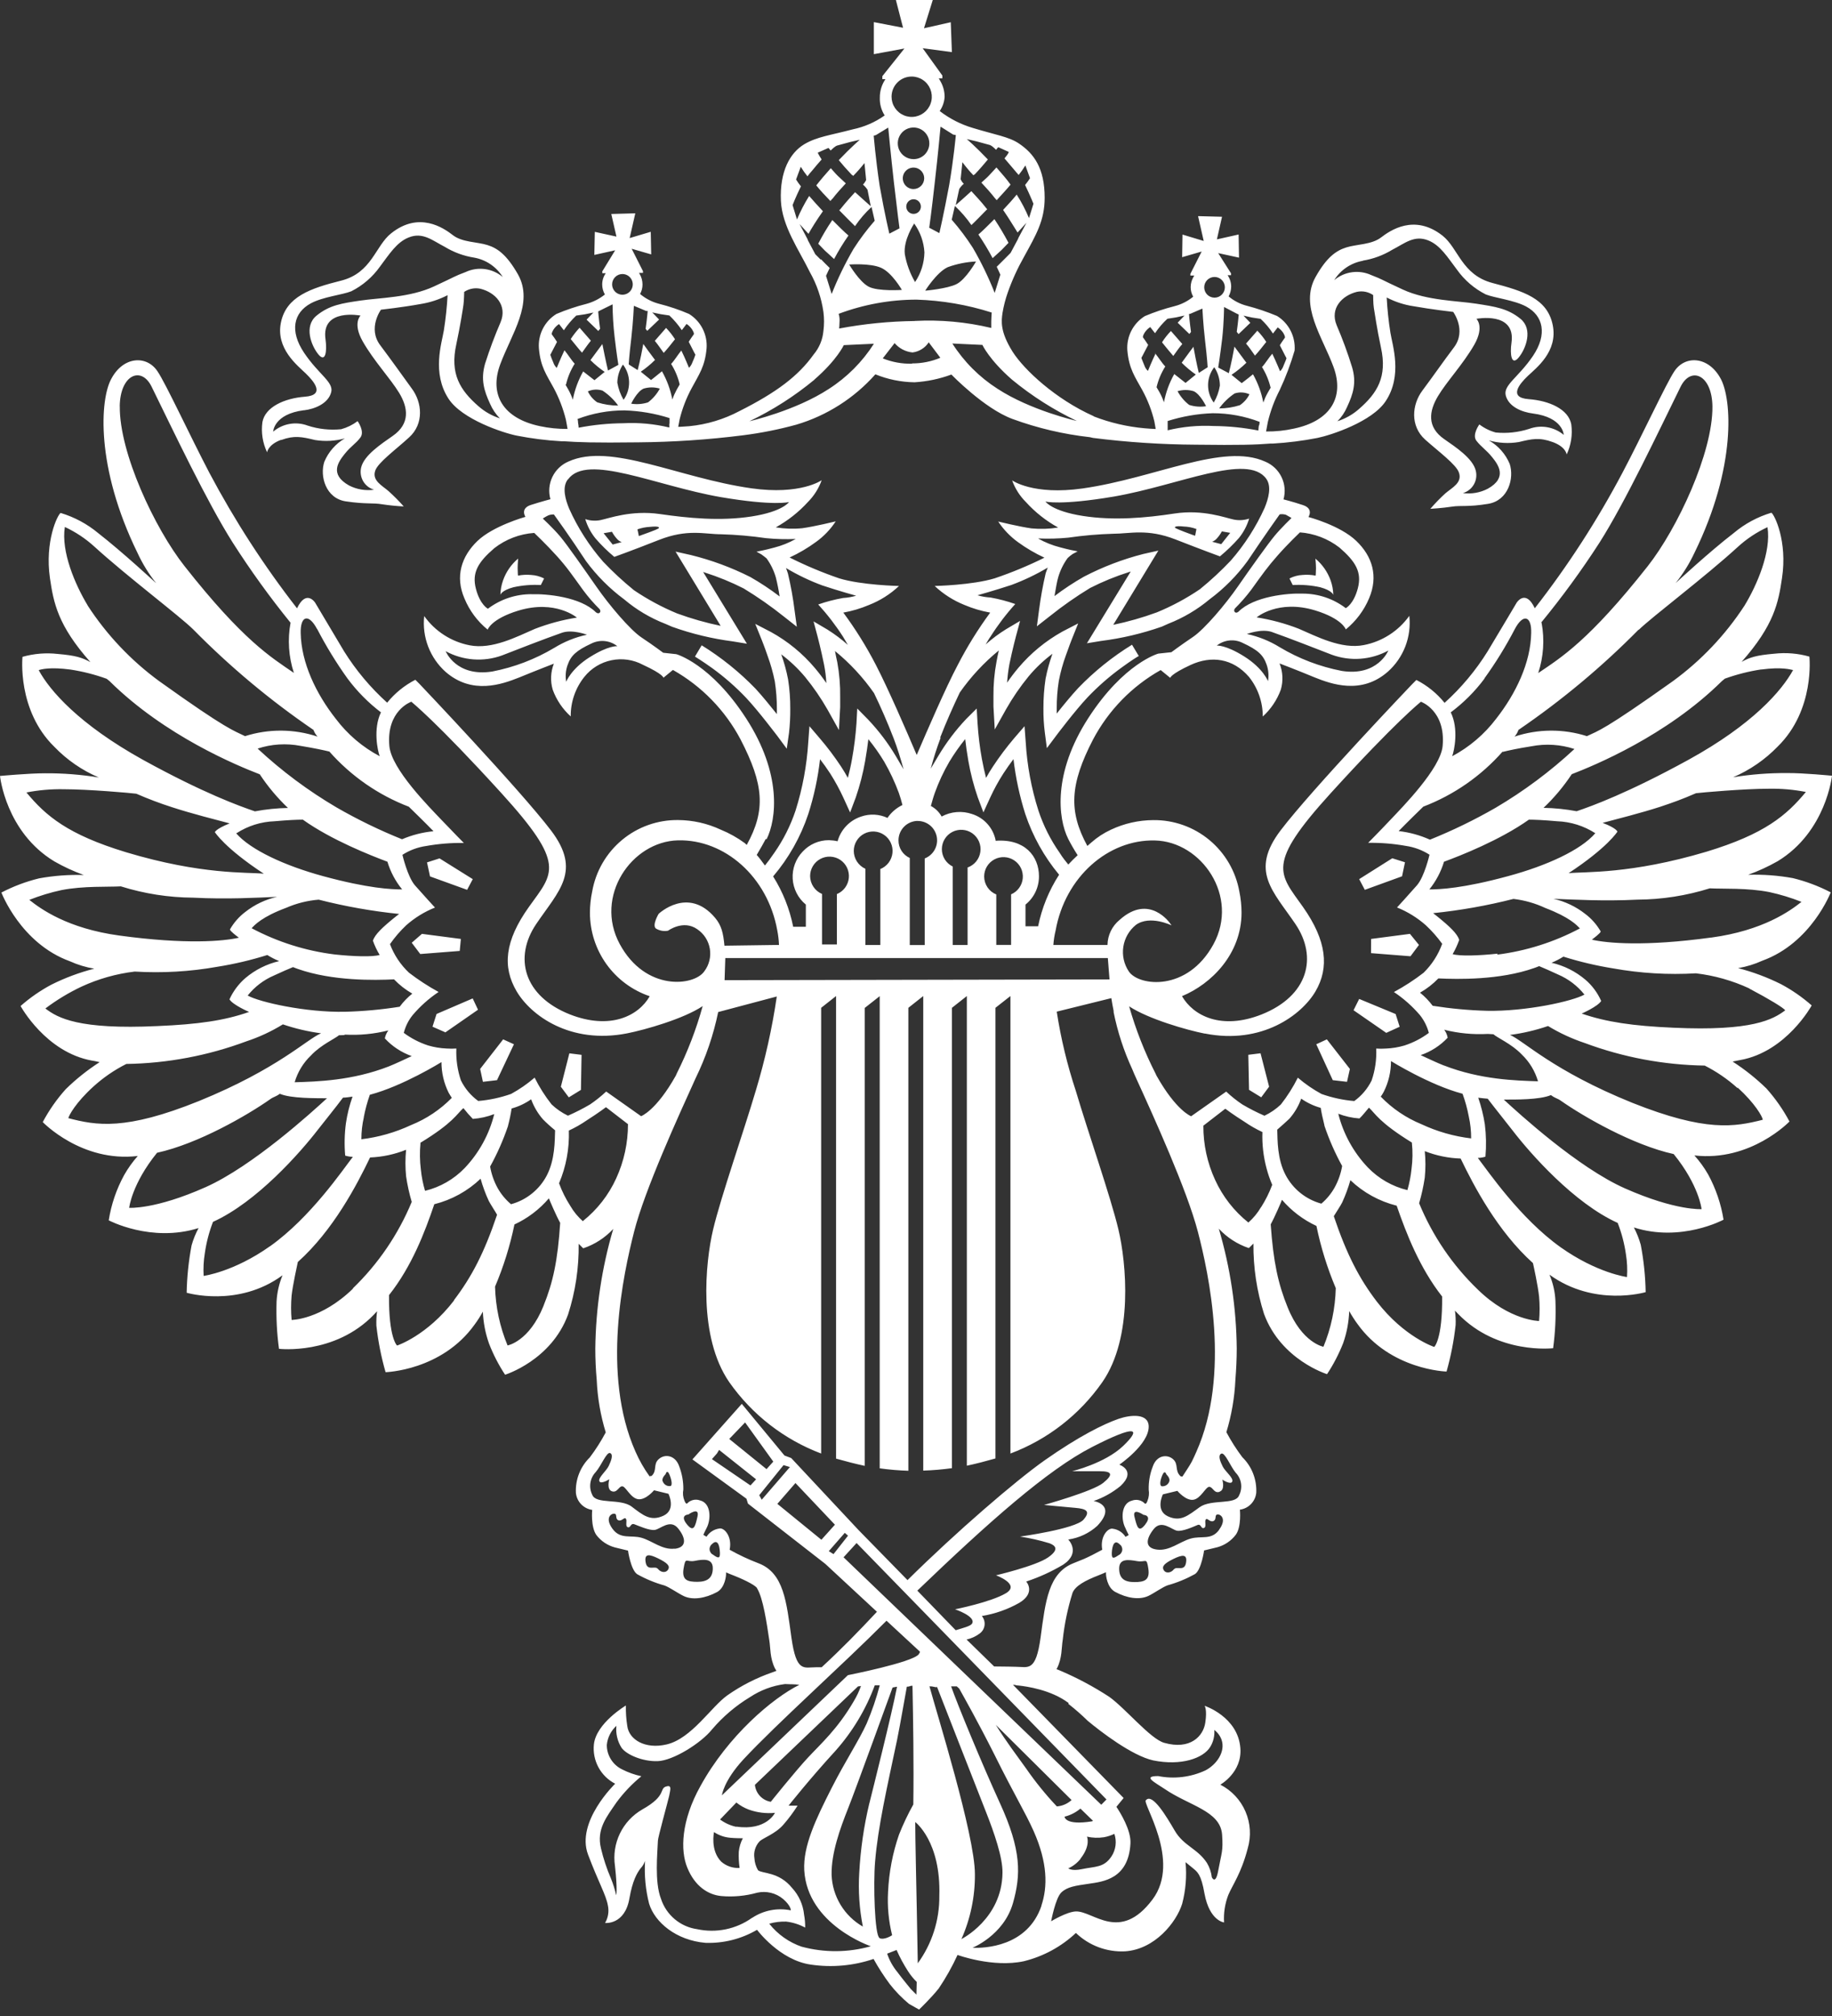 <svg width="90" height="99" viewBox="0 0 90 99" fill="none" xmlns="http://www.w3.org/2000/svg">
<rect x="0" y="0" width="90" height="99" fill="#333333" stroke="none"/>
<path d="M24.416 53.044L25.248 51.281L24.718 51.04L23.588 52.492L23.724 53.125L24.416 53.044ZM28.539 53.522L28.57 51.8L27.971 51.726L27.553 53.366L27.943 53.888L28.539 53.522ZM61.96 53.886L62.347 53.364L61.926 51.723L61.325 51.798L61.361 53.519L61.96 53.886ZM66.174 53.125L66.315 52.492L65.184 51.04L64.664 51.281L65.475 53.044L66.174 53.125ZM68.761 50.421L68.562 49.796L66.772 49.055L66.495 49.61L68.102 50.721L68.761 50.421ZM20.978 42.35L21.125 43.038L22.948 43.697L23.225 43.172L21.593 42.153L20.978 42.35ZM22.641 46.109L20.729 45.859L20.227 46.295L20.646 46.85L22.585 46.698L22.641 46.109ZM21.447 49.793L21.247 50.418L21.881 50.696L23.483 49.585L23.222 49.03L21.447 49.793ZM68.878 43.033L69.022 42.344L68.398 42.147L66.772 43.172L67.049 43.697L68.878 43.033ZM89.933 43.819C89.345 43.513 88.722 43.279 88.077 43.122C87.353 42.991 86.616 42.936 85.88 42.958C86.383 42.777 86.87 42.553 87.335 42.289C89.712 40.842 90 38.094 90 38.094C90 38.094 88.59 37.955 87.8 37.963C86.909 37.957 86.02 38.025 85.141 38.169C85.963 37.818 86.707 37.306 87.329 36.664C89.174 34.862 88.889 32.244 88.889 32.244C88.326 32.084 87.737 32.036 87.155 32.103C86.282 32.178 85.972 32.278 85.559 32.502C87.155 30.701 87.368 29.59 87.543 28.391C87.82 26.575 87.171 25.27 87.022 25.178C86.344 25.381 85.715 25.72 85.174 26.175C83.985 27.088 82.32 28.632 82.32 28.632C82.686 28.174 82.997 27.673 83.246 27.141C85.315 22.916 85.077 19.584 84.528 18.59C83.935 17.494 82.786 17.43 82.256 18.232C81.855 18.829 80.674 21.383 79.71 23.207C78.471 25.551 77.029 27.78 75.399 29.87C74.948 28.907 74.51 29.593 74.51 29.593C74.51 29.593 73.837 30.731 73.086 31.98C72.502 32.921 71.788 33.774 70.967 34.515C70.589 34.047 70.117 33.664 69.581 33.391L69.371 33.602C69.371 33.602 64.434 38.774 62.913 40.776C61.392 42.778 62.53 43.741 63.639 45.376C64.747 47.011 64.265 48.908 61.976 49.818C60.004 50.596 58.624 49.885 58.067 48.919C59.519 48.316 60.984 46.848 60.993 44.829C60.993 44.477 60.956 44.125 60.885 43.78C60.708 42.789 60.186 41.892 59.412 41.25C58.638 40.608 57.662 40.262 56.657 40.273C55.936 40.277 55.225 40.438 54.574 40.745C54.222 40.908 53.897 41.121 53.607 41.378C53.607 41.378 53.529 41.442 53.418 41.542C52.49 39.843 52.557 38.519 53.695 36.32C54.453 34.885 55.607 33.699 57.02 32.905L57.491 33.288C57.491 33.288 57.491 33.116 58.494 32.652C59.497 32.189 60.561 32.316 61.361 33.244C61.8 33.796 62.038 34.481 62.035 35.187C62.431 34.826 62.736 34.375 62.921 33.871C63.046 33.446 63.025 32.991 62.86 32.58C62.86 32.58 63.691 32.894 64.578 33.263C65.409 33.596 66.88 34.127 68.18 32.985C68.561 32.646 68.856 32.22 69.04 31.742C69.223 31.265 69.29 30.751 69.235 30.242C68.701 30.99 67.9 31.504 66.999 31.678C65.891 31.894 64.689 31.256 63.797 30.873C63.131 30.615 62.44 30.429 61.735 30.317C61.735 30.317 62.788 29.421 64.611 29.976C65.952 30.387 66.115 30.909 66.115 30.909C66.614 30.503 67.006 29.98 67.257 29.387C67.72 28.294 67.423 27.322 66.625 26.558C65.827 25.795 64.279 25.389 64.279 25.389C64.279 25.389 64.556 24.976 64.001 24.801C63.531 24.643 63.054 24.523 63.054 24.523C63.156 24.158 63.122 23.768 62.957 23.427C62.792 23.086 62.508 22.817 62.159 22.671C60.087 21.73 56.779 23.474 53.183 23.987C50.753 24.332 49.722 23.59 49.722 23.59C49.866 23.989 50.096 24.352 50.396 24.651C50.852 25.154 51.388 25.578 51.983 25.906C51.55 25.976 51.109 25.99 50.673 25.948C50.088 25.867 49.038 25.611 49.038 25.611C49.299 26.004 49.627 26.346 50.008 26.622C50.416 26.919 50.852 27.174 51.31 27.386C50.52 27.778 49.704 28.116 48.869 28.399C47.761 28.738 45.918 28.776 45.918 28.776C46.343 29.175 46.838 29.49 47.379 29.707C47.785 29.88 48.21 30.006 48.645 30.084C48.046 30.898 47.512 31.759 47.049 32.658C46.459 33.768 45.542 35.895 45.035 37.075C44.536 35.898 43.613 33.774 43.032 32.658C42.568 31.758 42.032 30.898 41.43 30.084C41.864 30.006 42.288 29.88 42.694 29.707C43.239 29.493 43.738 29.178 44.165 28.776C44.165 28.776 42.317 28.738 41.22 28.399C40.388 28.113 39.576 27.772 38.79 27.377C39.247 27.167 39.681 26.911 40.087 26.614C40.469 26.34 40.798 25.997 41.056 25.603C41.056 25.603 40.006 25.859 39.416 25.939C38.981 25.982 38.542 25.968 38.111 25.898C38.705 25.569 39.241 25.145 39.699 24.643C39.996 24.342 40.224 23.98 40.366 23.582C40.366 23.582 39.333 24.323 36.909 23.979C33.307 23.465 30.007 21.722 27.93 22.663C27.582 22.811 27.3 23.08 27.136 23.421C26.972 23.762 26.938 24.151 27.04 24.515C27.04 24.515 26.561 24.643 26.09 24.793C25.536 24.967 25.813 25.381 25.813 25.381C25.813 25.381 24.231 25.82 23.452 26.569C22.674 27.319 22.344 28.305 22.821 29.398C23.068 29.992 23.458 30.515 23.957 30.92C23.957 30.92 24.12 30.398 25.461 29.987C27.284 29.432 28.34 30.328 28.34 30.328C27.633 30.44 26.94 30.626 26.273 30.884C25.386 31.267 24.186 31.905 23.073 31.689C22.172 31.515 21.373 31.001 20.84 30.253C20.785 30.762 20.852 31.276 21.035 31.753C21.218 32.23 21.512 32.656 21.893 32.996C23.2 34.132 24.663 33.602 25.494 33.274C26.392 32.905 27.209 32.591 27.209 32.591C27.049 33 27.029 33.45 27.154 33.871C27.337 34.374 27.641 34.824 28.038 35.181C28.03 34.475 28.267 33.789 28.708 33.238C29.044 32.818 29.515 32.53 30.041 32.422C30.567 32.314 31.113 32.393 31.587 32.647C32.592 33.11 32.592 33.282 32.592 33.282L33.058 32.899C34.47 33.695 35.624 34.88 36.382 36.314C37.524 38.521 37.629 39.785 36.684 41.492C36.659 41.473 36.615 41.423 36.593 41.406C36.227 41.137 35.828 40.914 35.407 40.742C34.752 40.436 34.038 40.275 33.315 40.27C32.311 40.258 31.335 40.603 30.562 41.245C29.788 41.887 29.268 42.783 29.093 43.774C29.019 44.121 28.981 44.475 28.982 44.829C28.983 45.733 29.267 46.615 29.794 47.349C30.321 48.083 31.064 48.633 31.919 48.922C31.365 49.89 29.98 50.587 28.004 49.818C25.716 48.913 25.234 47.014 26.342 45.376C27.45 43.738 28.589 42.778 27.065 40.776C25.541 38.774 20.615 33.593 20.615 33.593L20.405 33.382C19.87 33.657 19.398 34.04 19.02 34.507C18.2 33.768 17.488 32.919 16.903 31.983C16.158 30.734 15.482 29.596 15.482 29.596C15.482 29.596 15.047 28.918 14.592 29.873C12.965 27.782 11.523 25.552 10.281 23.21C9.323 21.378 8.143 18.829 7.738 18.235C7.206 17.433 6.059 17.491 5.469 18.601C4.915 19.598 4.685 22.927 6.755 27.152C7.001 27.684 7.309 28.185 7.674 28.643C7.674 28.643 6.012 27.102 4.832 26.186C4.288 25.732 3.657 25.393 2.978 25.189C2.829 25.281 2.191 26.578 2.455 28.402C2.632 29.601 2.84 30.712 4.441 32.514C4.028 32.289 3.715 32.189 2.84 32.114C2.258 32.047 1.669 32.096 1.105 32.255C1.105 32.255 0.828 34.876 2.671 36.675C3.29 37.318 4.033 37.83 4.854 38.18C3.977 38.036 3.089 37.967 2.2 37.974C1.41 37.974 0 38.105 0 38.105C0 38.105 0.277 40.853 2.668 42.3C3.131 42.565 3.616 42.788 4.117 42.969C3.382 42.947 2.647 43.002 1.923 43.133C1.279 43.29 0.657 43.524 0.069 43.83C0.069 43.83 1.017 46.328 3.435 47.206C3.816 47.378 4.218 47.5 4.63 47.569C3.899 47.756 3.19 48.02 2.516 48.358C1.976 48.647 1.471 48.997 1.011 49.402C1.011 49.402 2.244 51.676 4.521 52.084C4.541 52.084 4.724 52.117 4.895 52.159C4.298 52.543 3.741 52.986 3.233 53.483C2.791 53.974 2.411 54.518 2.1 55.102C2.1 55.102 4.009 57.095 6.768 56.767C6.513 57.056 6.288 57.37 6.098 57.706C5.72 58.397 5.464 59.148 5.342 59.927C5.342 59.927 7.428 61.037 9.755 60.307C9.609 60.578 9.494 60.863 9.411 61.16C9.266 61.926 9.185 62.703 9.17 63.483C9.17 63.483 11.694 64.233 13.88 62.625C13.711 63.033 13.612 63.467 13.587 63.908C13.562 64.686 13.601 65.466 13.706 66.237C13.706 66.237 16.443 66.559 18.371 64.555L18.524 64.391C18.493 64.625 18.482 64.861 18.49 65.096C18.576 65.87 18.727 66.636 18.942 67.384C18.942 67.384 21.696 67.312 23.317 65.044C23.466 64.842 23.601 64.631 23.721 64.411C23.743 64.945 23.845 65.472 24.023 65.976C24.231 66.514 24.496 67.028 24.813 67.509C24.813 67.509 27.082 66.809 27.907 64.552C28.268 63.43 28.444 62.257 28.428 61.079C28.564 61.221 28.653 61.301 28.653 61.301C29.216 61.112 29.723 60.785 30.127 60.349C29.564 62.259 29.268 64.238 29.245 66.229C29.245 66.734 29.268 67.248 29.315 67.767C29.353 68.64 29.502 69.505 29.758 70.341C29.529 70.77 29.267 71.182 28.974 71.571C28.744 71.796 28.564 72.068 28.446 72.369C28.328 72.67 28.276 72.992 28.292 73.314C28.314 73.523 28.404 73.718 28.549 73.869C28.695 74.02 28.886 74.118 29.093 74.147C29.093 74.147 29.01 74.98 29.301 75.385C29.528 75.679 29.844 75.89 30.201 75.988L30.852 76.146C30.852 76.146 30.983 77.085 31.301 77.304C31.725 77.542 32.176 77.729 32.645 77.859C32.88 77.94 33.31 78.245 33.59 78.378C34.025 78.586 34.645 78.495 35.233 78.178C35.618 77.959 35.687 77.365 35.667 77.215C35.859 77.301 35.889 77.307 36.069 77.379C36.693 77.626 37.178 77.898 37.197 78.006C37.49 78.489 37.665 79.694 37.792 80.541C37.856 80.91 37.815 81.415 38.07 81.929L38.144 82.049L37.945 82.124C37.157 82.396 36.411 82.777 35.728 83.256C34.933 83.825 33.972 85.374 32.756 85.663C31.689 85.916 30.899 85.424 30.816 84.758C30.763 84.426 30.74 84.09 30.747 83.753C30.747 83.753 29.287 84.617 29.176 85.663C29.136 86.053 29.214 86.446 29.401 86.79C29.587 87.134 29.873 87.414 30.221 87.593C30.221 87.593 28.281 89.459 28.888 91.072C29.412 92.46 29.772 93.054 29.863 93.57C29.927 93.864 29.877 94.172 29.725 94.431C29.725 94.431 30.7 94.545 30.924 93.209C31.071 92.376 31.287 91.977 31.479 91.738C31.573 91.637 31.645 91.516 31.689 91.385C31.647 92.092 31.714 92.801 31.889 93.487C32.166 94.392 33.207 95.283 34.659 95.408C35.547 95.438 36.424 95.216 37.191 94.767C37.191 94.767 38.3 96.263 39.837 96.477C40.871 96.629 41.925 96.534 42.915 96.199C43.155 96.631 43.423 97.047 43.719 97.443C43.996 97.797 44.311 98.12 44.658 98.407L45.151 98.684C45.151 98.684 45.733 98.129 46.118 97.646C46.469 97.124 46.778 96.574 47.041 96.002C47.041 96.002 48.772 96.638 50.296 96.311C51.254 96.076 52.136 95.597 52.856 94.922C53.175 95.229 53.554 95.467 53.968 95.622C54.383 95.777 54.824 95.846 55.266 95.825C56.734 95.73 57.79 94.4 58.075 93.493C58.251 92.826 58.307 92.133 58.242 91.446C58.242 91.446 58.339 91.521 58.582 91.724C58.826 91.927 59.004 92.021 59.175 93.001C59.425 94.334 60.134 94.406 60.134 94.406C60.106 93.949 60.176 93.492 60.339 93.065C60.544 92.571 60.973 92.01 61.295 90.775C61.471 90.177 61.434 89.536 61.188 88.964C60.943 88.391 60.505 87.923 59.951 87.64C59.951 87.64 61.026 87.04 60.935 85.849C60.821 84.303 59.178 83.767 59.178 83.767C59.178 83.767 59.311 83.936 59.211 84.6C59.112 85.263 58.469 85.947 57.192 85.585C56.51 85.391 55.283 83.886 54.488 83.323C53.721 82.823 52.913 82.392 52.072 82.035C52.016 82.009 51.959 81.987 51.9 81.968L51.93 81.921C52.185 81.413 52.144 80.907 52.208 80.533C52.293 79.748 52.454 78.973 52.69 78.22C52.825 77.876 53.321 77.612 53.942 77.37C54.119 77.298 54.139 77.293 54.335 77.207C54.316 77.356 54.388 77.953 54.779 78.17C55.363 78.487 55.975 78.578 56.419 78.37C56.696 78.237 57.125 77.931 57.358 77.851C57.829 77.72 58.283 77.533 58.71 77.296C59.023 77.079 59.153 76.138 59.153 76.138L59.807 75.98C60.164 75.881 60.479 75.668 60.705 75.374C60.998 74.983 60.912 74.136 60.912 74.136C61.12 74.108 61.312 74.01 61.458 73.859C61.604 73.708 61.695 73.512 61.716 73.303C61.731 72.981 61.678 72.658 61.56 72.358C61.443 72.057 61.262 71.785 61.032 71.56C60.739 71.171 60.476 70.76 60.248 70.33C60.502 69.494 60.651 68.629 60.691 67.756C60.732 67.237 60.757 66.723 60.757 66.218C60.737 64.226 60.44 62.247 59.876 60.338C60.281 60.773 60.788 61.1 61.35 61.29C61.35 61.29 61.442 61.207 61.577 61.068C61.566 62.24 61.742 63.407 62.098 64.524C62.929 66.784 65.193 67.481 65.193 67.481C65.511 67 65.777 66.486 65.988 65.949C66.164 65.445 66.263 64.917 66.282 64.383C66.403 64.601 66.538 64.811 66.686 65.013C68.307 67.281 71.064 67.353 71.064 67.353C71.276 66.605 71.425 65.84 71.51 65.066C71.52 64.83 71.509 64.594 71.476 64.361L71.634 64.524C73.574 66.532 76.3 66.207 76.3 66.207C76.404 65.435 76.442 64.656 76.413 63.877C76.392 63.436 76.293 63.002 76.12 62.595C78.336 64.202 80.846 63.453 80.846 63.453C80.832 62.673 80.751 61.895 80.605 61.129C80.522 60.834 80.409 60.548 80.267 60.277C82.586 61.021 84.672 59.896 84.672 59.896C84.548 59.118 84.292 58.367 83.916 57.675C83.724 57.34 83.498 57.027 83.24 56.74C86.01 57.059 87.911 55.074 87.911 55.074C87.6 54.491 87.22 53.948 86.781 53.455C86.272 52.959 85.715 52.516 85.118 52.131C85.293 52.092 85.476 52.059 85.492 52.056C87.764 51.648 89.003 49.374 89.003 49.374C88.542 48.969 88.037 48.618 87.496 48.33C86.822 47.994 86.116 47.73 85.387 47.542C85.797 47.473 86.197 47.35 86.576 47.178C88.997 46.301 89.945 43.802 89.945 43.802L89.933 43.819ZM86.897 38.732C87.508 38.721 88.118 38.774 88.717 38.891C87.761 40.043 86.698 40.956 83.833 41.825C80.101 42.936 77.879 42.797 77.059 42.88C78.979 41.617 79.458 40.84 79.458 40.84C79.458 40.84 79.428 40.673 78.732 40.409C79.375 40.237 80.633 39.921 81.572 39.615C82.215 39.399 82.617 39.257 83.32 38.952C83.597 38.918 85.681 38.732 86.897 38.732ZM65.063 55.276C65.294 55.962 65.586 56.626 65.935 57.259C65.873 57.627 65.749 57.981 65.57 58.308C65.401 58.612 65.178 58.883 64.913 59.108C64.539 59.006 64.189 58.828 63.886 58.585C63.584 58.342 63.334 58.039 63.154 57.695C62.746 56.917 62.763 56.004 62.746 55.474C62.96 55.29 63.187 55.085 63.342 54.938C63.596 54.649 63.794 54.315 63.924 53.952C64.216 54.156 64.54 54.309 64.883 54.405C64.913 54.613 64.977 54.913 65.063 55.254C65.062 55.262 65.062 55.269 65.063 55.276ZM65.733 54.688C66.07 54.819 66.425 54.899 66.786 54.924C66.922 54.804 67.171 54.483 67.251 54.394C67.559 54.671 67.731 55.104 69.36 56.107C69.406 56.539 69.4 56.975 69.343 57.406C69.307 57.757 69.239 58.105 69.141 58.444C68.403 58.265 67.73 57.88 67.201 57.334C66.493 56.59 65.989 55.675 65.741 54.677L65.733 54.688ZM67.825 53.863C67.884 53.782 67.936 53.697 67.983 53.608C68.216 53.142 68.336 52.627 68.335 52.106C68.335 52.106 70.227 53.283 71.85 53.711C71.982 54.072 72.084 54.443 72.155 54.821C72.235 55.176 72.274 55.54 72.272 55.904C71.426 55.803 70.602 55.568 69.831 55.207C69.077 54.898 68.394 54.436 67.828 53.849L67.825 53.863ZM70.928 52.322C70.612 52.2 70.025 51.92 69.792 51.814C70.297 51.642 70.753 51.349 71.119 50.959C71.094 50.818 71.036 50.684 70.95 50.568C71.65 50.744 72.371 50.813 73.092 50.773L73.369 50.79C73.538 50.954 74.266 51.265 74.754 51.778C75.134 52.14 75.411 52.596 75.557 53.1C74.463 53.064 72.734 53.022 70.936 52.322H70.928ZM73.061 49.638C72.164 49.614 71.269 49.531 70.382 49.391C70.202 49.151 69.994 48.935 69.761 48.747C70.094 48.558 70.397 48.322 70.662 48.047C71.607 48.091 73.676 48.136 75.372 47.536C75.452 47.506 75.532 47.481 75.613 47.444C75.848 47.542 76.167 47.681 76.541 47.855C77.048 48.071 77.493 48.41 77.838 48.841C77.267 49.166 74.973 49.674 73.047 49.638H73.061ZM73.579 46.831C72.648 46.931 71.72 46.961 71.363 46.856C71.493 46.633 71.601 46.397 71.687 46.154C71.587 45.845 71.227 45.501 70.557 44.962L70.404 44.843C71.736 44.707 73.055 44.473 74.352 44.143C74.893 44.207 75.421 44.357 75.915 44.588C77.114 45.046 77.472 45.437 77.613 45.593C76.346 46.266 74.966 46.702 73.543 46.881L73.579 46.831ZM74.097 43.022C71.853 43.633 70.72 43.677 70.219 43.677C70.544 43.275 70.789 42.813 70.939 42.317C71.74 42.022 73.693 41.256 75.109 40.251C75.386 40.251 75.837 40.27 76.494 40.329C77.161 40.352 77.81 40.556 78.372 40.917C77.655 41.75 75.973 42.514 74.108 43.019L74.097 43.022ZM86.531 32.877C87.54 32.744 87.953 32.877 88.088 32.905C87.534 33.913 86.118 35.567 82.955 37.308C79.968 38.946 78.198 39.585 77.455 39.837C76.919 39.737 76.375 39.681 75.829 39.671C76.352 39.175 76.817 38.62 77.214 38.019C78.322 37.591 81.871 36.136 84.592 33.446C84.628 33.413 84.7 33.36 84.736 33.327C85.315 33.119 85.912 32.967 86.52 32.874L86.531 32.877ZM75.715 30.57C76.742 29.32 77.697 28.012 78.574 26.653C79.852 24.645 81.497 21.153 82.561 18.993C83.068 17.966 84.107 18.401 84.126 19.962C84.146 22.241 82.403 25.953 80.949 27.802C78.056 31.467 76.691 32.291 75.568 33.052C75.828 32.258 75.886 31.411 75.735 30.59L75.715 30.57ZM80.505 30.931C81.159 30.29 83.75 28.343 85.376 26.855C85.808 26.46 86.299 26.134 86.831 25.889C87.019 27.094 86.321 28.724 85.7 29.743C84.76 31.184 83.566 32.442 82.176 33.455C78.782 35.87 78.516 35.887 77.959 36.15C76.802 35.782 75.558 35.789 74.405 36.173C74.49 36.078 74.555 35.966 74.596 35.845C76.72 34.396 78.699 32.745 80.505 30.914V30.931ZM72.923 33.316C73.479 32.547 73.978 31.737 74.416 30.895C74.834 30.101 75.247 30.259 75.222 31.078C75.2 32.547 74.463 34.071 73.499 35.298C72.921 36.06 72.184 36.687 71.341 37.136C71.443 36.858 71.67 35.795 71.271 34.982C71.903 34.511 72.464 33.949 72.934 33.316H72.923ZM73.82 36.925C74.097 36.856 74.543 36.756 75.236 36.647C75.939 36.511 76.666 36.557 77.347 36.781C76.162 37.882 74.862 38.851 73.468 39.671C72.433 40.266 71.357 40.788 70.249 41.234C69.761 41.015 69.243 40.872 68.711 40.812C68.711 40.812 69.135 40.373 69.922 39.612C71.422 39.039 72.76 38.109 73.823 36.903L73.82 36.925ZM59.195 50.754C61.993 51.309 63.949 49.84 64.628 48.68C65.306 47.52 65.182 46.198 64.013 44.541C62.843 42.883 62.165 42.48 65.373 38.952C68.581 35.423 69.806 34.46 69.806 34.46C69.806 34.46 71.03 34.893 70.872 36.631C70.773 37.741 68.875 39.657 68.304 40.262C67.733 40.867 67.213 41.389 67.213 41.389C67.832 41.38 68.451 41.43 69.061 41.539C69.476 41.599 69.873 41.746 70.227 41.972C70.227 41.972 69.98 43.047 69.612 43.472C69.243 43.896 68.631 44.563 68.631 44.563C69.149 44.771 69.628 45.067 70.047 45.437C70.343 45.714 70.612 46.019 70.85 46.348C70.656 46.885 70.344 47.37 69.936 47.769C69.477 48.124 68.989 48.44 68.479 48.716C68.954 49.033 69.384 49.414 69.756 49.849C69.962 50.106 70.111 50.404 70.194 50.723C69.83 50.994 69.425 51.203 68.994 51.342C68.697 51.429 68.391 51.48 68.082 51.492C67.925 51.503 67.766 51.503 67.609 51.492C67.632 52.024 67.556 52.555 67.384 53.058C67.187 53.46 66.894 53.807 66.531 54.069C65.982 54.023 65.441 53.906 64.921 53.722C64.506 53.497 64.116 53.229 63.758 52.922C63.525 53.387 63.247 53.827 62.927 54.235C62.688 54.463 62.415 54.65 62.118 54.791C61.744 54.627 61.38 54.442 61.029 54.235C60.749 54.047 60.485 53.836 60.239 53.605L58.516 54.816C58.516 54.816 57.787 54.552 56.815 52.822L56.765 52.714C56.228 51.66 55.795 50.556 55.471 49.419C56.427 50.046 58.305 50.584 59.184 50.757L59.195 50.754ZM56.737 41.273C59.031 41.325 60.893 44.024 59.613 46.37C58.333 48.716 55.95 48.433 55.457 47.708C55.218 47.352 55.121 46.92 55.185 46.495C55.25 46.071 55.47 45.687 55.804 45.418C56.493 44.921 57.555 45.443 57.555 45.443L57.496 45.362C57.496 45.362 56.48 43.846 55.003 45.173C54.82 45.322 54.672 45.51 54.569 45.722C54.466 45.935 54.411 46.167 54.407 46.403H51.748C51.764 46.166 51.801 45.93 51.858 45.698C52.329 43.055 54.449 41.22 56.729 41.273H56.737ZM41.943 41.786C41.943 41.613 41.99 41.443 42.08 41.294C42.169 41.145 42.297 41.024 42.45 40.943C42.603 40.862 42.775 40.824 42.948 40.834C43.121 40.843 43.288 40.9 43.431 40.997C43.575 41.095 43.689 41.23 43.761 41.387C43.834 41.545 43.862 41.719 43.843 41.891C43.824 42.064 43.759 42.228 43.654 42.366C43.549 42.504 43.409 42.611 43.248 42.675V46.406H42.514V42.664C42.345 42.588 42.202 42.465 42.1 42.31C41.999 42.155 41.944 41.974 41.943 41.789V41.786ZM43.605 40.168C43.196 39.975 42.727 39.951 42.3 40.101C42.023 40.192 41.774 40.35 41.572 40.562C41.371 40.773 41.225 41.03 41.148 41.312C41.007 41.28 40.864 41.263 40.721 41.259C40.48 41.258 40.242 41.307 40.022 41.402C39.801 41.498 39.602 41.638 39.438 41.814C39.268 41.99 39.136 42.2 39.05 42.43C38.965 42.66 38.928 42.906 38.942 43.151C38.956 43.395 39.021 43.635 39.132 43.854C39.243 44.072 39.398 44.266 39.588 44.421V45.512H38.967C38.792 44.634 38.458 43.796 37.981 43.038C38.746 42.139 39.332 41.1 39.707 39.979C39.988 39.102 40.182 38.199 40.286 37.283C40.447 37.489 40.624 37.739 40.787 37.988C41.031 38.372 41.248 38.772 41.438 39.185L41.763 39.898L42.04 39.163C42.241 38.579 42.396 37.98 42.502 37.372C42.574 36.964 42.624 36.597 42.66 36.3C42.947 36.651 43.208 37.023 43.442 37.411C43.722 37.898 43.961 38.408 44.156 38.935C44.215 39.096 44.287 39.346 44.334 39.532C44.046 39.671 43.798 39.881 43.613 40.143L43.605 40.168ZM39.798 43.025C39.798 42.851 39.844 42.681 39.933 42.533C40.021 42.384 40.148 42.262 40.301 42.18C40.453 42.098 40.624 42.059 40.797 42.068C40.97 42.076 41.137 42.131 41.281 42.227C41.424 42.323 41.539 42.457 41.613 42.613C41.687 42.77 41.717 42.944 41.7 43.116C41.683 43.288 41.619 43.453 41.516 43.592C41.413 43.73 41.274 43.839 41.114 43.905V46.381H40.383V43.899C40.211 43.826 40.064 43.704 39.96 43.548C39.856 43.392 39.8 43.209 39.798 43.022V43.025ZM54.424 47.047L54.507 48.097L35.596 48.133L35.632 47.047H54.424ZM48.913 41.27C48.854 40.97 48.716 40.692 48.512 40.465C48.309 40.237 48.049 40.068 47.758 39.976C47.514 39.891 47.254 39.858 46.996 39.879C46.738 39.9 46.487 39.975 46.259 40.098C46.138 39.877 45.953 39.696 45.73 39.579C45.78 39.396 45.86 39.11 45.927 38.929C46.117 38.401 46.355 37.891 46.639 37.405C46.873 37.018 47.133 36.647 47.417 36.295C47.448 36.592 47.503 36.958 47.572 37.367C47.678 37.975 47.833 38.574 48.035 39.157L48.312 39.893L48.639 39.179C48.828 38.765 49.047 38.365 49.293 37.983C49.456 37.733 49.631 37.486 49.789 37.278C49.896 38.193 50.09 39.095 50.368 39.973C50.733 41.062 51.296 42.073 52.03 42.955C51.531 43.727 51.182 44.586 50.999 45.487H50.379V44.421C50.587 44.255 50.754 44.043 50.869 43.803C50.983 43.563 51.042 43.299 51.041 43.033C51.041 42.047 50.343 41.178 48.902 41.289L48.913 41.27ZM48.348 43.041C48.349 42.869 48.395 42.701 48.483 42.553C48.572 42.406 48.698 42.285 48.849 42.204C49 42.123 49.171 42.084 49.342 42.092C49.513 42.1 49.679 42.154 49.822 42.249C49.966 42.344 50.08 42.475 50.155 42.63C50.229 42.785 50.26 42.957 50.245 43.129C50.23 43.3 50.168 43.464 50.067 43.603C49.967 43.742 49.83 43.851 49.672 43.919V46.401H48.944V43.924C48.768 43.853 48.618 43.731 48.512 43.574C48.406 43.416 48.349 43.231 48.348 43.041ZM46.27 41.7C46.27 41.526 46.318 41.354 46.409 41.205C46.5 41.056 46.63 40.934 46.785 40.854C46.94 40.774 47.114 40.739 47.288 40.751C47.462 40.763 47.629 40.823 47.771 40.924C47.913 41.026 48.025 41.164 48.094 41.325C48.163 41.485 48.186 41.662 48.161 41.834C48.137 42.008 48.065 42.17 47.955 42.305C47.844 42.44 47.698 42.542 47.534 42.6V46.406H46.805V42.553C46.645 42.475 46.51 42.354 46.415 42.204C46.321 42.053 46.27 41.878 46.27 41.7ZM62.292 33.449C62.292 33.449 62.054 32.822 61.129 32.239C60.203 31.656 59.776 31.703 59.776 31.703C59.954 31.563 60.167 31.476 60.392 31.452C60.616 31.428 60.843 31.469 61.045 31.57C61.791 31.916 62.057 32.158 62.223 32.633C62.316 32.894 62.34 33.176 62.292 33.449ZM62.508 31.045C63.303 31.322 64.849 31.93 65.434 32.155C65.884 32.318 66.364 32.384 66.841 32.348C67.319 32.312 67.783 32.175 68.204 31.947C68.204 31.947 67.683 33.227 65.916 32.947C64.84 32.739 63.809 32.346 62.868 31.783C62.372 31.476 61.827 31.256 61.256 31.134C61.256 31.134 61.979 30.856 62.497 31.039L62.508 31.045ZM63.841 26.142C64.555 26.191 65.239 26.452 65.805 26.891C66.597 27.577 66.913 28.096 66.706 28.888C66.498 29.679 66.113 29.865 66.113 29.865C65.506 29.402 64.764 29.151 64.001 29.151C63.276 29.121 61.594 29.282 60.843 30.037C60.688 30.173 60.566 30.001 60.669 29.879C60.958 29.591 61.227 29.283 61.472 28.957C62.026 28.188 62.264 27.846 62.771 27.272C63.278 26.697 63.866 26.139 63.866 26.139L63.841 26.142ZM51.025 26.442C51.51 26.463 51.996 26.45 52.479 26.403C53.213 26.296 53.953 26.232 54.695 26.211C55.502 26.211 56.358 25.948 57.743 26.489C59.128 27.03 59.932 27.322 59.932 27.322C60.266 27.046 60.578 26.744 60.865 26.419C61.092 26.137 61.262 25.814 61.367 25.467C61.128 25.548 60.872 25.565 60.624 25.517C60.225 25.439 59.109 25.003 57.704 25.217C56.3 25.431 54.729 25.575 53.199 25.337C51.67 25.098 51.357 24.629 51.357 24.629C51.357 24.629 52.088 24.831 54.726 24.384C57.937 23.829 61.275 22.23 62.206 23.51C62.483 23.893 62.312 24.487 62.129 24.934C61.705 25.876 61.145 26.749 60.466 27.527C59.991 28.029 59.484 28.499 58.948 28.935C58.283 29.386 57.572 29.768 56.829 30.073C56.132 30.328 55.417 30.532 54.69 30.684L56.906 27.039L56.164 27.205C55.154 27.463 54.177 27.837 53.252 28.318C52.748 28.604 52.264 28.923 51.803 29.273C51.864 28.915 51.93 28.532 51.986 28.349C52.085 28.01 52.241 27.691 52.449 27.405C52.524 27.333 52.606 27.267 52.692 27.208L52.942 27.075C52.806 27.05 52.501 26.994 52.069 26.875C51.698 26.78 51.342 26.637 51.008 26.45L51.025 26.442ZM58.158 25.856C58.37 25.864 58.578 25.905 58.776 25.978L58.713 26.308C58.713 26.308 58.677 26.308 58.175 26.114C57.674 25.92 57.721 25.909 57.721 25.909C57.721 25.909 57.66 25.803 58.161 25.856H58.158ZM59.547 26.603C59.622 26.575 59.691 26.532 59.749 26.475C59.859 26.362 59.952 26.234 60.026 26.095L60.436 26.167L59.995 26.722L59.547 26.603ZM46.184 36.228C46.492 35.437 46.819 34.707 47.151 34.007C47.693 33.234 48.338 32.539 49.069 31.942C49.032 32.111 48.988 32.291 48.955 32.497C48.849 33.058 48.799 33.628 48.805 34.199C48.805 34.496 48.805 34.69 48.805 34.693L48.869 35.823L49.423 34.832C49.746 34.263 50.117 33.722 50.531 33.216C50.877 32.801 51.271 32.428 51.703 32.105C51.56 32.505 51.447 32.914 51.365 33.33C51.293 33.814 51.258 34.303 51.26 34.793C51.256 35.183 51.278 35.572 51.327 35.959L51.429 36.739L51.903 36.106C51.903 36.106 52.814 34.895 53.435 34.237C53.949 33.699 54.511 33.208 55.114 32.772C55.593 32.422 55.928 32.216 55.945 32.216L55.612 31.661C54.643 32.257 53.753 32.973 52.964 33.793C52.631 34.151 52.224 34.648 51.914 35.04C51.914 34.965 51.914 34.882 51.914 34.796C51.911 34.34 51.945 33.885 52.016 33.435C52.099 33.007 52.215 32.587 52.365 32.178C52.512 31.756 52.642 31.425 52.642 31.425L52.967 30.614L52.194 31.014C51.371 31.471 50.638 32.074 50.03 32.794C49.83 33.03 49.639 33.285 49.476 33.524C49.496 33.219 49.533 32.916 49.589 32.616C49.747 31.853 49.908 31.261 49.908 31.256L50.113 30.492L49.431 30.895C49.074 31.116 48.736 31.367 48.423 31.647C48.503 31.514 48.581 31.37 48.664 31.256C49.022 30.691 49.428 30.157 49.877 29.662C49.482 29.524 49.076 29.417 48.664 29.343C48.446 29.331 48.23 29.294 48.021 29.232C48.021 29.232 48.869 28.996 49.684 28.727C50.305 28.497 50.904 28.211 51.473 27.872C51.437 27.957 51.407 28.055 51.371 28.149C51.232 28.747 51.123 29.351 51.044 29.959L50.939 30.756L51.57 30.262C52.201 29.757 52.863 29.293 53.554 28.874C54.165 28.563 54.801 28.303 55.455 28.096L55.549 28.066L53.396 31.589L54.094 31.475C55.11 31.347 56.109 31.111 57.075 30.773L57.399 30.628C58.135 30.34 58.819 29.936 59.425 29.429C60.136 28.901 60.764 28.268 61.286 27.552C62.118 26.306 62.866 25.259 62.866 25.259C62.967 25.242 63.072 25.249 63.17 25.278C63.276 25.334 63.447 25.437 63.447 25.437C63.447 25.437 62.943 25.92 62.616 26.314C62.289 26.708 61.417 27.93 60.832 28.774C60.2 29.69 59.17 30.895 58.616 31.272C57.987 31.697 57.546 32.028 57.546 32.028L56.904 32.097C56.904 32.097 55.214 32.558 53.465 35.262C51.717 37.966 51.975 40.187 52.476 41.192C52.568 41.376 52.775 41.748 52.942 41.997C52.784 42.139 52.634 42.294 52.482 42.455C52.363 42.308 52.205 42.122 52.055 41.875C51.608 41.239 51.257 40.54 51.013 39.801C50.667 38.714 50.458 37.587 50.39 36.447L50.332 35.662L49.819 36.256C49.445 36.697 49.097 37.161 48.778 37.644C48.653 37.83 48.539 38.022 48.442 38.199C48.373 37.941 48.304 37.627 48.237 37.272C48.132 36.692 48.06 36.106 48.024 35.517L47.982 34.793L47.467 35.306C46.95 35.854 46.494 36.456 46.107 37.103C45.979 37.322 45.846 37.539 45.724 37.747C45.861 37.231 46.023 36.724 46.212 36.225L46.184 36.228ZM45.076 40.315C45.299 40.313 45.515 40.389 45.688 40.53C45.86 40.671 45.977 40.869 46.019 41.088C46.061 41.307 46.025 41.534 45.917 41.729C45.809 41.924 45.636 42.075 45.428 42.156V46.409H44.694V42.133C44.528 42.058 44.387 41.936 44.289 41.783C44.19 41.629 44.139 41.45 44.14 41.267C44.14 41.015 44.239 40.773 44.417 40.594C44.594 40.415 44.836 40.314 45.087 40.312L45.076 40.315ZM27.91 23.535C28.849 22.255 32.188 23.849 35.391 24.409C38.028 24.859 38.762 24.654 38.762 24.654C38.762 24.654 38.46 25.123 36.923 25.362C35.385 25.6 33.817 25.445 32.409 25.242C31.002 25.04 29.891 25.464 29.495 25.542C29.247 25.59 28.991 25.573 28.752 25.492C28.857 25.839 29.029 26.163 29.257 26.444C29.539 26.77 29.848 27.072 30.179 27.347C30.179 27.347 30.966 27.069 32.373 26.514C33.781 25.959 34.62 26.236 35.421 26.236C36.163 26.257 36.903 26.321 37.637 26.428C38.121 26.475 38.607 26.488 39.092 26.467C38.759 26.654 38.403 26.797 38.034 26.891C37.596 27.011 37.294 27.066 37.164 27.091L37.405 27.225C37.499 27.291 37.607 27.375 37.66 27.422C37.866 27.707 38.021 28.026 38.117 28.366C38.193 28.671 38.254 28.979 38.3 29.29C37.842 28.939 37.36 28.62 36.859 28.335C35.928 27.866 34.948 27.503 33.936 27.255L33.188 27.088L35.404 30.734C34.676 30.583 33.959 30.379 33.26 30.123C32.519 29.816 31.811 29.434 31.146 28.985C30.609 28.549 30.101 28.079 29.625 27.577C28.946 26.8 28.386 25.926 27.963 24.984C27.777 24.537 27.605 23.946 27.882 23.56L27.91 23.535ZM32.368 25.925C32.368 25.925 32.423 25.948 31.919 26.131C31.415 26.314 31.384 26.325 31.384 26.325C31.384 26.325 31.323 26.006 31.315 25.995C31.515 25.924 31.724 25.883 31.936 25.872C32.437 25.82 32.371 25.925 32.371 25.925H32.368ZM30.55 26.619L30.099 26.741L29.653 26.186L30.063 26.114C30.138 26.253 30.231 26.381 30.34 26.494C30.397 26.553 30.467 26.596 30.545 26.622L30.55 26.619ZM26.112 29.179C25.34 29.176 24.587 29.426 23.97 29.893C23.97 29.893 23.588 29.709 23.38 28.915C23.172 28.121 23.488 27.605 24.284 26.919C24.849 26.48 25.531 26.219 26.245 26.17C26.245 26.17 26.832 26.725 27.353 27.302C27.874 27.88 28.093 28.218 28.653 28.988C28.895 29.314 29.162 29.622 29.451 29.909C29.564 30.031 29.434 30.204 29.273 30.067C28.522 29.312 26.841 29.154 26.12 29.182L26.112 29.179ZM27.229 31.814C26.288 32.376 25.256 32.769 24.181 32.977C22.402 33.255 21.893 31.978 21.893 31.978C22.313 32.207 22.778 32.344 23.256 32.38C23.733 32.416 24.213 32.35 24.663 32.186C25.256 31.953 26.802 31.353 27.6 31.075C28.107 30.892 28.835 31.17 28.835 31.17C28.265 31.291 27.719 31.511 27.223 31.819L27.229 31.814ZM28.974 32.269C28.049 32.852 27.816 33.48 27.816 33.48C27.766 33.206 27.789 32.925 27.882 32.663C28.046 32.189 28.312 31.947 29.057 31.6C29.26 31.5 29.487 31.459 29.712 31.482C29.937 31.506 30.151 31.593 30.329 31.733C30.329 31.733 29.905 31.683 28.977 32.269H28.974ZM37.657 41.22C38.156 40.215 38.41 37.994 36.662 35.29C34.914 32.586 33.224 32.125 33.224 32.125L32.581 32.055C32.581 32.055 32.146 31.725 31.509 31.3C30.955 30.928 29.93 29.723 29.293 28.802C28.711 27.969 27.855 26.741 27.517 26.342C27.179 25.942 26.666 25.464 26.666 25.464C26.666 25.464 26.824 25.359 26.943 25.306C27.029 25.274 27.12 25.26 27.212 25.265C27.212 25.265 27.974 26.314 28.791 27.558C29.319 28.273 29.95 28.906 30.664 29.434C31.266 29.944 31.949 30.349 32.684 30.634L33.016 30.778C33.982 31.124 34.983 31.365 36 31.497L36.693 31.611L34.543 28.088L34.634 28.119C35.286 28.326 35.921 28.586 36.532 28.896C37.223 29.315 37.887 29.779 38.518 30.284L39.145 30.778L39.036 29.982C38.961 29.372 38.852 28.768 38.71 28.171C38.679 28.071 38.646 27.977 38.613 27.894C39.18 28.233 39.777 28.52 40.397 28.749C41.228 29.026 42.059 29.254 42.059 29.254C41.852 29.316 41.638 29.353 41.422 29.365C41.006 29.438 40.596 29.544 40.197 29.684C40.65 30.18 41.06 30.713 41.422 31.278C41.497 31.406 41.574 31.539 41.652 31.669C41.339 31.391 41.004 31.14 40.649 30.917L39.967 30.515L40.17 31.278C40.17 31.278 40.328 31.875 40.483 32.638C40.542 32.938 40.58 33.241 40.596 33.546C40.424 33.294 40.239 33.05 40.042 32.816C39.435 32.095 38.701 31.491 37.876 31.037L37.103 30.637L37.43 31.447C37.43 31.447 37.563 31.778 37.707 32.2C37.858 32.611 37.978 33.033 38.064 33.463C38.133 33.913 38.167 34.368 38.166 34.823C38.166 34.909 38.166 34.995 38.166 35.068C37.851 34.676 37.452 34.182 37.119 33.821C36.328 33.003 35.438 32.287 34.471 31.689L34.141 32.244C34.141 32.244 34.484 32.45 34.972 32.799C35.576 33.235 36.138 33.726 36.651 34.265C37.269 34.92 38.178 36.134 38.183 36.134L38.651 36.767L38.762 35.987C38.806 35.599 38.826 35.21 38.823 34.821C38.827 34.331 38.791 33.841 38.715 33.358C38.635 32.941 38.523 32.532 38.38 32.133C38.812 32.457 39.205 32.83 39.552 33.244C39.966 33.75 40.337 34.291 40.66 34.859L41.214 35.851L41.275 34.721C41.275 34.721 41.275 34.521 41.275 34.226C41.283 33.656 41.236 33.086 41.134 32.525C41.092 32.333 41.053 32.153 41.02 31.969C41.751 32.566 42.396 33.261 42.937 34.035C43.27 34.723 43.591 35.454 43.901 36.256C44.079 36.717 44.248 37.261 44.389 37.777L44.01 37.133C43.624 36.486 43.167 35.884 42.649 35.337L42.114 34.793L42.076 35.517C42.035 36.106 41.962 36.692 41.857 37.272C41.796 37.627 41.718 37.941 41.652 38.199C41.558 38.024 41.441 37.833 41.319 37.644C40.999 37.16 40.65 36.696 40.272 36.256L39.765 35.662L39.707 36.447C39.636 37.587 39.427 38.713 39.084 39.801C38.838 40.539 38.487 41.238 38.042 41.875C37.862 42.139 37.704 42.35 37.579 42.503C37.446 42.325 37.302 42.12 37.175 41.983C37.338 41.706 37.538 41.362 37.623 41.192L37.657 41.22ZM30.448 46.364C29.176 44.021 31.024 41.32 33.31 41.267C35.596 41.214 37.712 43.05 38.186 45.693C38.232 45.927 38.26 46.165 38.269 46.403L35.59 46.44C35.529 45.806 35.443 45.443 35.127 45.068C33.803 43.502 32.357 44.876 32.357 44.876C32.357 44.876 32.022 45.432 32.221 45.596C32.4 45.706 32.614 45.745 32.819 45.704C32.819 45.704 33.57 45.148 34.255 45.632C34.417 45.741 34.556 45.882 34.662 46.047C34.768 46.212 34.839 46.396 34.872 46.59C34.904 46.783 34.897 46.981 34.85 47.171C34.804 47.362 34.719 47.541 34.601 47.697C34.108 48.422 31.714 48.705 30.445 46.359L30.448 46.364ZM20.194 34.451C20.194 34.451 21.416 35.415 24.627 38.943C27.838 42.472 27.19 42.85 25.987 44.532C24.785 46.215 24.68 47.483 25.375 48.672C26.07 49.86 28.01 51.295 30.808 50.745C31.683 50.573 33.579 50.035 34.52 49.407C34.205 50.547 33.779 51.654 33.249 52.711C33.235 52.747 33.221 52.783 33.202 52.819C32.232 54.549 31.495 54.813 31.495 54.813L29.78 53.602C29.534 53.832 29.27 54.043 28.991 54.233C28.639 54.44 28.276 54.625 27.902 54.788C27.606 54.646 27.334 54.459 27.096 54.233C26.774 53.825 26.496 53.385 26.264 52.919C25.909 53.226 25.521 53.494 25.109 53.719C24.588 53.903 24.045 54.02 23.494 54.066C23.132 53.804 22.84 53.457 22.643 53.055C22.473 52.552 22.397 52.021 22.419 51.49C22.261 51.501 22.103 51.501 21.945 51.49C21.636 51.477 21.33 51.427 21.034 51.34C20.604 51.2 20.199 50.991 19.837 50.721C19.918 50.401 20.067 50.102 20.275 49.846C20.644 49.411 21.072 49.03 21.546 48.713C21.038 48.436 20.552 48.119 20.092 47.767C19.678 47.376 19.359 46.897 19.158 46.364C19.39 46.031 19.656 45.722 19.95 45.443C20.369 45.071 20.849 44.775 21.369 44.568C21.369 44.568 20.751 43.896 20.385 43.477C20.02 43.058 19.77 41.978 19.77 41.978C20.122 41.752 20.518 41.604 20.931 41.545C21.544 41.436 22.165 41.386 22.787 41.395C22.787 41.395 22.28 40.887 21.693 40.268C21.106 39.649 19.227 37.769 19.128 36.636C18.97 34.898 20.194 34.465 20.194 34.465V34.451ZM15.665 44.182C16.961 44.512 18.279 44.746 19.61 44.882L19.454 45.001C18.781 45.54 18.424 45.884 18.319 46.192C18.405 46.437 18.517 46.672 18.651 46.895C18.296 47 17.363 46.97 16.435 46.87C15.01 46.693 13.63 46.256 12.362 45.582C12.506 45.426 12.861 45.026 14.066 44.577C14.572 44.357 15.112 44.223 15.662 44.179L15.665 44.182ZM11.62 40.917C12.179 40.555 12.826 40.352 13.492 40.329C14.157 40.27 14.601 40.251 14.878 40.251C16.285 41.256 18.244 42.02 19.033 42.317C19.182 42.814 19.428 43.276 19.756 43.677C19.241 43.677 18.108 43.633 15.861 43.022C13.999 42.514 12.318 41.742 11.6 40.92L11.62 40.917ZM14.634 47.583C16.34 48.183 18.413 48.139 19.358 48.094C19.622 48.369 19.924 48.605 20.255 48.794C20.021 48.981 19.813 49.197 19.635 49.438C18.748 49.579 17.853 49.661 16.956 49.685C15.033 49.727 12.742 49.213 12.168 48.888C12.511 48.457 12.956 48.119 13.462 47.903C13.844 47.725 14.157 47.589 14.396 47.492C14.476 47.528 14.553 47.553 14.634 47.583ZM16.939 50.807C17.658 50.846 18.379 50.777 19.078 50.601C18.992 50.717 18.933 50.851 18.906 50.993C19.269 51.386 19.723 51.684 20.227 51.862C19.997 51.967 19.413 52.248 19.097 52.37C17.302 53.069 15.573 53.114 14.476 53.147C14.623 52.642 14.901 52.186 15.282 51.825C15.759 51.312 16.482 50.993 16.654 50.837C16.654 50.837 16.931 50.837 16.931 50.821L16.939 50.807ZM17.87 54.871C17.941 54.494 18.041 54.123 18.169 53.761C19.795 53.333 21.688 52.156 21.688 52.156C21.687 52.677 21.807 53.191 22.039 53.658C22.087 53.749 22.145 53.83 22.195 53.913C21.627 54.492 20.946 54.947 20.194 55.249C19.423 55.609 18.599 55.845 17.753 55.946C17.753 55.581 17.794 55.218 17.875 54.863L17.87 54.871ZM20.646 56.123C22.283 55.127 22.444 54.694 22.765 54.416C22.909 54.601 23.064 54.778 23.228 54.946C23.589 54.92 23.943 54.841 24.281 54.71C24.033 55.708 23.53 56.624 22.821 57.367C22.292 57.914 21.62 58.299 20.881 58.478C20.78 58.139 20.711 57.791 20.676 57.439C20.622 57.008 20.615 56.572 20.657 56.14L20.646 56.123ZM24.957 55.307V55.285C25.031 55.005 25.09 54.721 25.134 54.435C25.477 54.341 25.801 54.188 26.093 53.983C26.225 54.346 26.423 54.681 26.677 54.971C26.824 55.121 27.049 55.327 27.27 55.507C27.251 56.026 27.27 56.94 26.86 57.728C26.68 58.071 26.431 58.373 26.128 58.615C25.826 58.858 25.477 59.035 25.104 59.136C24.838 58.911 24.614 58.64 24.444 58.336C24.265 58.009 24.141 57.654 24.078 57.286C24.428 56.653 24.721 55.989 24.954 55.304L24.957 55.307ZM20.089 39.621C20.873 40.379 21.297 40.82 21.297 40.82C20.764 40.87 20.243 41.004 19.751 41.214C18.644 40.769 17.569 40.247 16.534 39.651C15.141 38.832 13.84 37.863 12.656 36.761C13.336 36.538 14.061 36.492 14.764 36.628C15.462 36.742 15.908 36.842 16.18 36.906C17.244 38.111 18.583 39.041 20.083 39.615L20.089 39.621ZM15.581 30.887C16.019 31.731 16.516 32.543 17.069 33.316C17.537 33.946 18.091 34.507 18.715 34.982C18.321 35.792 18.551 36.872 18.654 37.136C17.809 36.689 17.072 36.062 16.496 35.298C15.529 34.071 14.797 32.547 14.772 31.078C14.753 30.245 15.16 30.101 15.579 30.895L15.581 30.887ZM5.882 19.956C5.901 18.396 6.943 17.96 7.447 18.987C8.511 21.15 10.162 24.643 11.434 26.647C12.306 28.011 13.254 29.325 14.274 30.581C14.122 31.403 14.178 32.249 14.437 33.044C13.329 32.286 11.944 31.459 9.06 27.794C7.602 25.945 5.86 22.241 5.885 19.953L5.882 19.956ZM4.308 29.732C3.69 28.71 2.992 27.083 3.186 25.878C3.716 26.125 4.206 26.45 4.638 26.844C6.256 28.318 8.841 30.262 9.497 30.914C11.301 32.746 13.278 34.397 15.401 35.845C15.444 35.967 15.512 36.078 15.601 36.173C14.445 35.789 13.198 35.782 12.038 36.15C11.484 35.873 11.207 35.873 7.829 33.455C6.436 32.438 5.24 31.174 4.3 29.726L4.308 29.732ZM1.901 32.908C2.034 32.866 2.455 32.747 3.46 32.88C4.066 32.973 4.662 33.124 5.239 33.333C5.275 33.366 5.35 33.416 5.386 33.452C8.107 36.142 11.655 37.597 12.761 38.024C13.159 38.626 13.624 39.18 14.146 39.676C13.601 39.687 13.058 39.742 12.523 39.843C11.78 39.59 10.002 38.952 7.026 37.314C3.881 35.57 2.446 33.916 1.901 32.908ZM1.299 38.916C1.899 38.799 2.509 38.746 3.12 38.757C4.341 38.757 6.422 38.941 6.696 38.977C7.269 39.227 7.855 39.449 8.45 39.64C9.389 39.948 10.647 40.265 11.281 40.434C10.592 40.712 10.556 40.865 10.556 40.865C10.556 40.865 11.035 41.642 12.96 42.905C12.129 42.822 9.913 42.969 6.189 41.85C3.327 40.981 2.252 40.065 1.299 38.916ZM1.438 44.191C1.951 43.987 2.48 43.826 3.02 43.71C4.1 43.499 5.294 43.563 5.937 43.527C7.089 43.888 8.288 44.075 9.495 44.082C11.157 44.168 12.639 44.082 13.614 44.041C13.045 44.168 12.511 44.421 12.052 44.782C11.743 45.015 11.486 45.309 11.295 45.645C11.312 45.729 11.608 45.954 11.736 46.048C10.982 46.22 9.14 46.389 5.871 45.943C3.311 45.596 1.992 44.629 1.438 44.188V44.191ZM2.239 49.516C2.789 49.103 3.379 48.746 4.001 48.452C4.829 48.069 5.713 47.819 6.619 47.711C7.977 47.793 9.34 47.714 10.68 47.475C11.511 47.343 12.33 47.15 13.132 46.898C13.318 47.015 13.513 47.115 13.717 47.197C13.104 47.339 12.535 47.624 12.055 48.03C11.723 48.318 11.456 48.674 11.273 49.074C11.439 49.352 12.237 49.693 12.237 49.693C11.032 50.118 9.719 50.304 7.738 50.387C3.859 50.571 2.837 49.985 2.239 49.532V49.516ZM3.347 54.941C3.374 54.777 3.732 54.135 4.588 53.358C5.075 52.917 5.619 52.543 6.206 52.248C8.221 52.217 10.216 51.841 12.104 51.137C12.732 50.93 13.334 50.65 13.897 50.304C14.507 50.512 15.136 50.659 15.775 50.743C15.102 51.007 13.672 52.483 9.761 54.074C6.159 55.526 4.74 55.271 3.347 54.907V54.941ZM6.347 59.305C6.347 59.305 6.477 58.136 7.716 56.609C9.736 56.168 12.149 54.768 13.257 53.991C13.456 53.847 13.517 53.877 13.747 53.713C14.301 53.949 15.515 53.927 16.063 53.933C15.324 54.613 12.415 57.264 10.104 58.297C7.611 59.408 6.339 59.313 6.339 59.313L6.347 59.305ZM13.265 61.198C11.478 62.464 10.004 62.656 10.004 62.656C9.983 62.285 10.002 61.912 10.062 61.545C10.137 61.017 10.272 60.499 10.464 60.002C12.611 59.033 14.753 56.598 15.626 55.465C15.811 55.224 16.526 54.341 16.85 53.902C17.003 53.902 17.158 53.872 17.319 53.852C17.169 54.276 17.06 54.713 16.994 55.157C16.924 55.684 16.912 56.218 16.958 56.748C17.08 56.786 17.207 56.807 17.335 56.809C16.836 57.45 15.263 59.782 13.265 61.201V61.198ZM17.341 63.281C15.764 64.813 14.326 64.819 14.326 64.819C14.291 64.419 14.291 64.016 14.326 63.617C14.382 63.106 14.603 62.109 14.631 61.973C16.374 60.413 17.535 58.183 18.18 56.84C18.787 56.816 19.386 56.688 19.95 56.462C19.907 56.895 19.907 57.331 19.95 57.764C20.012 58.189 20.105 58.61 20.227 59.022C19.564 60.621 18.58 62.066 17.335 63.267L17.341 63.281ZM22.311 63.855C20.976 65.596 19.507 66.076 19.507 66.076C19.507 66.076 19.092 65.724 19.111 63.6C20.227 62.19 20.865 60.524 21.336 59.136C22.189 58.922 22.973 58.491 23.61 57.883C23.715 58.257 23.849 58.622 24.012 58.974C24.067 59.088 24.367 59.552 24.419 59.652C23.785 61.532 23.17 62.706 22.3 63.85L22.311 63.855ZM26.702 64.127C25.993 65.888 24.935 66.071 24.935 66.071C24.554 65.155 24.345 64.176 24.32 63.183C24.738 62.2 25.057 61.177 25.273 60.13C25.922 59.829 26.5 59.391 26.965 58.847C26.996 58.933 27.314 59.68 27.52 60.052C27.4 61.906 27.165 62.983 26.702 64.122V64.127ZM28.642 59.977C28.394 59.76 28.183 59.504 28.018 59.219C27.793 58.87 27.607 58.498 27.464 58.108C27.811 57.29 27.975 56.406 27.946 55.518C28.254 55.377 28.549 55.208 28.827 55.016C29.409 54.646 29.769 54.371 29.769 54.371L30.85 55.204C30.852 56.122 30.655 57.03 30.273 57.864C29.901 58.682 29.341 59.4 28.639 59.96L28.642 59.977ZM29.093 73.4C29.005 73.22 28.974 73.017 29.005 72.818C29.036 72.619 29.126 72.435 29.265 72.29C29.542 71.971 29.802 71.285 29.974 71.357C30.146 71.429 30.018 71.748 29.902 71.993C29.786 72.237 29.37 72.573 29.445 72.74C29.52 72.906 29.933 72.642 29.933 72.642C29.933 72.642 29.788 73.134 30.055 73.231C30.32 73.328 30.395 72.987 30.567 72.987C30.739 72.987 30.977 73.572 31.351 73.622C31.725 73.672 32.13 73.184 32.13 73.184L32.839 73.356C32.839 73.356 33.23 74.139 32.592 74.433C31.955 74.727 31.587 74.405 31.032 73.986C30.478 73.567 29.27 73.892 29.093 73.4ZM32.551 72.74C32.498 72.573 32.698 72.395 32.698 72.395C32.698 72.395 32.767 72.118 32.892 72.423C33.016 72.728 33.036 72.978 32.919 72.978C32.839 72.985 32.759 72.964 32.693 72.919C32.626 72.874 32.577 72.808 32.553 72.731L32.551 72.74ZM32.31 77.04C32.188 76.871 31.797 77.171 31.72 76.726C31.642 76.282 31.891 76.313 32.332 76.529C32.772 76.746 32.941 76.896 32.817 77.085C32.692 77.273 32.429 77.204 32.31 77.026V77.04ZM33.141 76.049C32.531 76.124 32.033 75.657 31.506 75.513C30.98 75.369 30.478 75.61 30.088 75.072C29.697 74.533 30.032 74.314 30.185 74.333C30.337 74.353 30.207 74.583 30.376 74.655C30.545 74.727 30.669 74.478 30.747 74.58C30.825 74.683 30.697 74.944 30.841 74.997C30.985 75.049 30.969 74.783 31.163 74.852C31.357 74.922 31.894 75.169 32.168 75.13C32.443 75.091 32.925 74.575 33.313 75.055C33.7 75.535 33.753 75.985 33.144 76.057L33.141 76.049ZM33.822 74.369C33.822 74.369 34.377 73.972 34.266 74.469C34.155 74.966 34.075 75.28 33.728 74.833C33.382 74.386 33.822 74.372 33.822 74.372V74.369ZM34.266 77.679C33.784 77.679 33.482 77.609 33.584 77.012C33.687 76.415 33.703 76.735 34.138 76.649C34.573 76.562 35.017 76.526 35.017 77.012C35.017 77.498 34.739 77.679 34.257 77.679H34.266ZM35.041 76.354C34.991 76.331 34.948 76.296 34.917 76.251C34.885 76.206 34.865 76.153 34.86 76.098C34.855 76.043 34.865 75.988 34.888 75.938C34.911 75.888 34.947 75.845 34.992 75.813C35.138 75.668 35.31 75.668 35.357 76.11C35.404 76.551 35.31 76.549 35.039 76.354H35.041ZM36.942 94.181C36.556 94.456 36.117 94.647 35.652 94.743C35.188 94.838 34.709 94.836 34.246 94.736C33.842 94.679 33.461 94.509 33.148 94.246C32.834 93.983 32.6 93.637 32.473 93.248C32.146 92.415 32.301 90.98 32.321 90.391C32.321 90.233 32.792 88.542 32.875 88.187C32.925 87.909 33.011 87.665 32.77 87.718C32.34 87.809 32.817 88.151 31.551 88.859C31.075 89.133 30.692 89.544 30.453 90.04C30.215 90.535 30.131 91.091 30.212 91.635C30.345 92.832 30.271 93.07 30.271 93.07C30.207 92.786 30.12 92.507 30.01 92.238C29.806 91.765 29.644 91.275 29.525 90.775C29.293 89.828 29.802 89.22 30.287 88.509C30.639 88.032 31.05 87.601 31.509 87.226C31.177 87.154 30.856 87.04 30.553 86.885C30.329 86.775 30.14 86.604 30.009 86.391C29.877 86.179 29.808 85.933 29.811 85.683C29.848 85.324 30.016 84.992 30.282 84.75C30.243 85.125 30.33 85.502 30.531 85.822C30.764 86.16 31.556 86.51 32.31 86.485C33.063 86.46 34.437 85.608 34.986 84.919C35.519 84.295 36.148 83.761 36.85 83.337C37.367 82.996 37.955 82.777 38.568 82.698C38.887 82.718 39.011 82.698 39.269 82.737C37.948 83.395 35.77 85.236 34.41 87.709C33.459 89.411 33.415 90.877 33.767 91.721C34.133 92.621 34.778 93.046 35.429 93.109C36.023 93.162 36.62 93.107 37.194 92.946C37.417 92.895 37.648 92.897 37.87 92.951C38.093 93.005 38.299 93.109 38.474 93.257C38.865 93.595 38.851 93.812 38.851 93.812C38.197 93.678 37.517 93.808 36.959 94.175L36.942 94.181ZM35.825 70.663L36.604 69.852L37.989 71.776L37.657 72.145L35.825 70.663ZM37.144 72.645L36.867 72.945L34.975 71.654L35.221 71.376L35.327 71.201L37.144 72.645ZM38.493 71.948L38.806 72.043L37.421 73.647L37.299 73.425L38.493 71.948ZM39.078 72.828L41.017 74.874L40.352 75.613L38.189 73.85L39.078 72.828ZM41.502 75.274L41.66 75.413L40.948 76.318L40.715 76.174L41.502 75.274ZM42.081 75.774L54.357 88.367L54.102 88.626L41.441 76.474L42.081 75.774ZM54.028 72.248C54.626 72.248 54.712 72.404 54.194 72.823C53.676 73.242 51.29 73.903 51.29 73.903C51.29 73.903 52.271 74 52.831 74.047C53.391 74.094 53.576 74.225 53.23 74.625C52.831 75.085 50.113 75.457 50.113 75.457C50.601 75.531 51.084 75.641 51.556 75.785C51.806 75.882 52.091 76.063 51.487 76.482C50.883 76.901 48.93 77.359 48.93 77.359C48.93 77.359 50.154 77.803 49.412 78.242C48.669 78.681 46.919 79.028 46.919 79.028C46.919 79.028 47.977 79.386 47.75 79.736C47.672 79.855 47.334 79.939 46.949 80.055L45.065 78.112C48.57 74.747 51.459 72.181 53.654 71.057C55.848 69.933 56.075 70.146 55.18 71.004C54.285 71.862 52.665 72.248 52.665 72.248C52.665 72.248 53.496 72.248 54.05 72.248H54.028ZM53.075 88.812L53.695 89.414C53.662 89.431 53.654 89.433 53.657 89.439C52.299 89.658 52.299 89.211 52.299 89.211C52.587 89.141 52.854 89.004 53.08 88.812H53.075ZM51.917 88.706C51.369 88.126 50.866 87.505 50.412 86.849C49.891 86.124 49.462 85.566 48.919 84.703L52.642 88.395C52.438 88.583 52.174 88.694 51.897 88.709L51.917 88.706ZM53.08 91.274C53.598 90.619 53.399 90.192 53.399 90.192C53.671 90.255 53.953 90.265 54.23 90.222C54.408 90.19 54.582 90.134 54.745 90.055C54.808 90.239 54.827 90.435 54.802 90.627C54.777 90.82 54.709 91.004 54.601 91.166C54.227 91.721 53.831 91.646 53.15 91.788C52.637 91.896 52.482 91.749 52.482 91.749C52.717 91.644 52.923 91.484 53.083 91.282L53.08 91.274ZM45.198 81.113C45.183 81.159 45.16 81.202 45.132 81.241C44.796 81.643 41.655 82.262 41.655 82.262L35.465 88.162C35.465 88.162 35.543 87.465 36.515 86.407C38.178 84.622 41.344 81.807 43.552 79.589L45.198 81.113ZM36.333 91.73C36.005 91.749 35.683 91.639 35.435 91.424C34.881 90.869 35.077 89.969 35.077 89.969C35.313 90.126 35.585 90.222 35.867 90.247C36.083 90.272 36.493 90.272 36.493 90.272C36.385 90.477 36.317 90.702 36.294 90.933C36.282 91.194 36.295 91.457 36.333 91.716V91.73ZM36.175 89.711C35.885 89.65 35.612 89.527 35.374 89.35L36.175 88.517C36.359 88.664 36.564 88.781 36.784 88.864C37.197 89.012 37.636 89.066 38.072 89.023C38.072 89.023 37.651 89.917 36.172 89.7L36.175 89.711ZM37.867 88.481C37.664 88.448 37.477 88.348 37.336 88.198C37.194 88.047 37.106 87.854 37.086 87.648L42.153 82.812C42.153 82.812 42.209 82.812 42.297 82.795C42.205 83.054 42.087 83.302 41.946 83.537C41.145 84.911 40.325 85.63 39.69 86.313C39.056 86.996 37.867 88.481 37.867 88.481ZM39.399 95.603C38.765 95.387 38.206 94.993 37.79 94.467C38.06 94.39 38.34 94.355 38.621 94.364C38.948 94.402 39.265 94.502 39.555 94.659C39.558 94.447 39.541 94.236 39.502 94.028C39.454 93.538 39.248 93.077 38.915 92.715C38.261 91.904 37.443 92.018 37.238 91.841C37.133 91.659 37.072 91.456 37.061 91.246C37.039 91.103 37.048 90.956 37.09 90.817C37.131 90.678 37.202 90.549 37.299 90.441C37.463 90.258 38.078 90.072 38.482 89.608C38.739 89.314 38.974 89 39.183 88.67H38.74C38.74 88.67 39.762 87.376 41.037 85.985C41.879 85.041 42.537 83.947 42.976 82.759C43.154 82.759 43.045 82.759 43.22 82.759C43.052 83.397 42.839 84.021 42.58 84.628C42.203 85.461 41.516 86.502 40.868 87.779C40.07 89.345 39.449 90.658 39.51 91.841C39.665 94.525 42.779 95.575 42.779 95.575C41.671 95.889 40.498 95.897 39.386 95.597L39.399 95.603ZM42.705 88.564C42.438 89.683 42.273 90.823 42.212 91.971C42.158 92.854 42.218 93.741 42.389 94.609C41.939 94.351 41.562 93.983 41.293 93.539C41.025 93.095 40.873 92.59 40.854 92.071C40.832 91.016 41.264 89.808 41.669 88.792C42.073 87.776 43.849 82.87 43.849 82.87L44.068 82.829C43.813 84.164 42.86 87.951 42.707 88.564H42.705ZM43.206 95.164C42.971 95.047 42.896 92.518 42.99 91.424C43.129 89.722 43.572 87.801 44.068 85.452C44.251 84.55 44.406 83.598 44.55 82.829C44.708 82.829 44.683 82.781 44.827 82.781C44.86 84.367 44.896 86.702 44.868 88.612C44.602 89.09 44.366 89.585 44.165 90.094C43.851 91.003 43.67 91.952 43.627 92.912C43.587 93.625 43.655 94.34 43.827 95.033C43.827 95.033 43.444 95.291 43.203 95.175L43.206 95.164ZM45.021 97.951L44.744 97.674C44.744 97.674 44.306 97.143 44.084 96.841C43.863 96.573 43.693 96.267 43.583 95.938L44.046 95.758C44.203 96.115 44.388 96.46 44.6 96.788C44.724 96.984 44.87 97.164 45.035 97.327L45.021 97.951ZM45.087 96.41L45.04 93.845C45.021 92.798 44.96 90.155 44.963 89.475C44.963 89.475 46.229 90.422 46.146 93.101C46.158 94.29 45.786 95.452 45.087 96.413V96.41ZM45.658 82.809C45.852 82.809 45.899 82.856 46.024 82.856V82.815C46.024 82.815 48.032 87.954 48.434 88.97C48.836 89.986 49.265 91.216 49.249 91.974C49.221 94.234 47.232 95.222 47.232 95.222C47.677 94.22 47.902 93.134 47.894 92.038C47.894 90.094 45.977 84 45.661 82.806L45.658 82.809ZM51.169 93.573C50.481 95.616 48.351 95.669 47.777 95.653C47.75 95.653 49.304 95.056 49.764 93.454C50.157 92.066 50.185 90.858 49.121 88.542C48.221 86.574 47.035 83.695 46.725 82.812C46.866 82.812 46.855 82.812 47.002 82.812L47.124 82.923C47.359 83.345 48.041 84.55 48.858 86.174C49.866 88.206 50.36 88.981 50.781 89.925C51.468 91.474 51.473 92.651 51.16 93.579L51.169 93.573ZM52.487 83.673C52.819 83.933 53.136 84.211 53.438 84.506C54.05 85.016 55.601 86.216 56.654 86.449C58.026 86.727 59.114 86.346 59.455 85.785C59.608 85.536 59.677 85.244 59.655 84.953C59.818 85.075 59.942 85.243 60.012 85.436C60.214 86.032 59.757 86.66 59.217 86.94C58.492 87.276 57.679 87.373 56.895 87.218C56.097 87.218 56.746 87.534 57.208 87.846C58.419 88.678 59.948 88.92 60.037 90.089C60.095 90.922 60.015 90.952 59.846 91.868C59.716 92.587 59.533 92.188 59.533 92.188C59.503 91.939 59.422 91.7 59.294 91.485C58.824 90.769 58.15 90.652 57.712 89.9C57.316 89.225 56.618 88.04 56.3 88.398C56.053 88.478 58.059 91.363 56.618 93.279C55.014 95.416 53.706 93.834 52.85 93.865C52.401 93.884 51.639 94.348 51.639 94.348C51.639 94.348 51.85 93.207 52.141 92.932C52.432 92.657 52.817 92.604 53.501 92.504C54.186 92.404 55.441 92.274 55.535 90.53C55.574 89.88 55.036 89.011 54.845 88.728L55.2 88.295L49.764 82.734C49.905 82.734 49.902 82.77 50.027 82.77C50.432 82.812 51.637 82.981 52.496 83.631L52.487 83.673ZM54.158 76.099C53.773 76.31 53.498 76.446 53.255 76.554L52.745 76.76C51.501 77.246 51.36 78.645 51.124 80.388C50.889 82.132 50.509 81.851 49.908 81.851C49.781 81.851 49.437 81.835 48.839 81.835L47.484 80.513C47.706 80.464 47.917 80.37 48.102 80.236C48.172 80.19 48.232 80.13 48.278 80.06C48.323 79.989 48.353 79.91 48.366 79.827C48.378 79.744 48.373 79.659 48.351 79.579C48.328 79.498 48.288 79.423 48.235 79.358C48.881 79.252 49.504 79.034 50.074 78.711C50.905 78.212 50.415 77.665 50.415 77.665C51.051 77.455 51.663 77.176 52.238 76.832C53.119 76.24 52.479 75.602 52.479 75.602C53.009 75.525 53.505 75.293 53.903 74.933C54.889 73.892 53.726 73.711 53.726 73.711C54.206 73.545 54.654 73.295 55.047 72.973C55.853 72.22 54.989 71.926 54.989 71.926C54.989 71.926 56.432 70.941 56.432 70.06C56.432 69.391 55.549 69.469 54.947 69.677C54.213 69.933 53.008 70.527 51.327 71.707C49.897 72.712 46.952 75.249 44.583 77.595L42.181 75.141L38.87 71.601L38.538 71.476L36.441 68.939L34.016 71.668L36.67 73.597L36.745 73.839L40.546 76.799L43.081 79.15C42.162 80.13 41.386 80.93 40.366 81.874H40.089C39.491 81.874 39.122 82.151 38.879 80.41C38.635 78.67 38.513 77.237 37.255 76.765C36.77 76.579 36.299 76.358 35.845 76.104C35.983 75.446 35.568 74.994 35.33 75.063C35.203 75.081 35.083 75.126 34.976 75.195C34.869 75.264 34.778 75.356 34.709 75.463C34.656 75.435 34.604 75.405 34.554 75.371C34.554 75.355 34.698 75.061 34.709 75.044C34.936 74.627 34.942 73.811 34.388 73.681C34.286 73.643 34.177 73.635 34.072 73.656C33.966 73.677 33.868 73.727 33.789 73.8C33.789 73.8 33.712 73.931 33.628 73.7C33.553 73.525 33.533 73.332 33.57 73.145C33.575 72.757 33.506 72.372 33.368 72.009C33.177 71.454 32.667 71.388 32.368 71.648C32.069 71.909 32.301 72.204 32.011 72.481C32.011 72.481 31.925 72.481 31.913 72.501C31.64 72.123 31.408 71.717 31.221 71.29C29.531 67.498 30.628 62.542 31.152 60.482C31.675 58.422 33.349 54.766 34.174 52.947C34.678 51.915 35.05 50.824 35.282 49.699L38.161 48.935C37.931 50.502 37.586 52.048 37.128 53.563C36.526 55.596 35.421 58.752 35.033 60.377C34.645 62.001 34.291 65.652 35.825 67.873C36.945 69.469 38.519 70.691 40.341 71.379V49.491L41.073 48.913V71.629C41.58 71.771 42.037 71.89 42.483 71.984V49.496L43.217 48.919V72.106C43.684 72.171 44.154 72.21 44.625 72.226V49.491L45.356 48.913V72.218C45.828 72.202 46.298 72.162 46.766 72.098V49.491L47.498 48.913V71.976C47.949 71.882 48.404 71.762 48.902 71.621V49.491L49.639 48.913V71.379C51.462 70.694 53.035 69.473 54.152 67.875C55.687 65.668 55.33 61.998 54.945 60.379C54.56 58.761 53.451 55.599 52.85 53.566C52.431 52.299 52.117 50.999 51.914 49.679L54.596 49.016C54.629 49.232 54.668 49.441 54.709 49.643V49.707C54.903 50.671 55.209 51.608 55.621 52.5C55.684 52.658 55.754 52.814 55.818 52.956C56.649 54.774 58.311 58.428 58.848 60.49C59.386 62.553 60.464 67.506 58.771 71.299C58.696 71.474 58.621 71.629 58.546 71.782C58.411 72.032 58.269 72.223 58.089 72.509C58.089 72.509 58.001 72.509 57.992 72.49C57.699 72.212 57.912 71.909 57.629 71.657C57.347 71.404 56.823 71.451 56.632 72.018C56.49 72.379 56.423 72.765 56.432 73.153C56.464 73.341 56.441 73.533 56.369 73.709C56.288 73.939 56.214 73.808 56.214 73.808C56.135 73.736 56.038 73.686 55.932 73.665C55.827 73.644 55.719 73.652 55.618 73.689C55.064 73.82 55.064 74.636 55.294 75.052C55.294 75.072 55.441 75.363 55.449 75.38C55.355 75.446 55.385 75.41 55.294 75.471C55.225 75.364 55.135 75.272 55.028 75.203C54.92 75.134 54.799 75.089 54.673 75.072C54.432 75.013 54.025 75.455 54.152 76.113L54.158 76.099ZM57.447 72.74C57.422 72.817 57.373 72.883 57.306 72.928C57.239 72.973 57.158 72.993 57.078 72.987C56.959 72.964 56.984 72.709 57.106 72.431C57.228 72.154 57.3 72.404 57.3 72.404C57.3 72.404 57.499 72.581 57.444 72.748L57.447 72.74ZM56.272 74.852C55.928 75.302 55.856 74.974 55.734 74.489C55.612 74.003 56.175 74.389 56.175 74.389C56.175 74.389 56.615 74.411 56.269 74.85L56.272 74.852ZM54.629 76.127C54.684 75.685 54.853 75.685 54.997 75.83C55.043 75.861 55.08 75.903 55.104 75.953C55.127 76.003 55.138 76.059 55.133 76.114C55.128 76.169 55.108 76.222 55.076 76.267C55.044 76.313 55.001 76.348 54.95 76.371C54.673 76.565 54.585 76.565 54.629 76.127ZM55.737 77.692C55.247 77.692 54.981 77.523 54.981 77.026C54.981 76.529 55.419 76.585 55.859 76.662C56.3 76.74 56.325 76.446 56.413 77.026C56.502 77.606 56.211 77.692 55.726 77.692H55.737ZM57.679 77.048C57.563 77.226 57.289 77.298 57.172 77.107C57.056 76.915 57.217 76.765 57.654 76.551C58.092 76.338 58.341 76.31 58.264 76.749C58.186 77.187 57.804 76.893 57.679 77.062V77.048ZM59.896 75.119C59.511 75.657 59.02 75.397 58.477 75.56C57.934 75.724 57.452 76.171 56.843 76.096C56.233 76.021 56.288 75.582 56.673 75.094C57.059 74.605 57.557 75.119 57.823 75.169C58.089 75.219 58.632 74.972 58.824 74.891C59.015 74.811 58.992 75.088 59.142 75.035C59.292 74.983 59.161 74.722 59.236 74.619C59.311 74.516 59.43 74.766 59.608 74.694C59.785 74.622 59.655 74.4 59.801 74.372C59.948 74.344 60.289 74.572 59.896 75.111V75.119ZM59.921 73.248C60.198 73.15 60.048 72.659 60.048 72.659C60.048 72.659 60.464 72.937 60.536 72.756C60.608 72.576 60.195 72.267 60.07 72.02C59.946 71.773 59.821 71.465 59.998 71.385C60.175 71.304 60.441 71.998 60.702 72.317C60.843 72.461 60.936 72.646 60.967 72.845C60.998 73.044 60.965 73.248 60.874 73.428C60.702 73.919 59.511 73.6 58.934 74.014C58.358 74.427 58.003 74.752 57.372 74.461C56.74 74.169 57.128 73.384 57.128 73.384L57.84 73.212C57.84 73.212 58.25 73.703 58.621 73.65C58.992 73.597 59.228 73.014 59.405 73.014C59.583 73.014 59.644 73.353 59.91 73.259L59.921 73.248ZM61.951 59.277C61.786 59.562 61.575 59.818 61.328 60.035C60.626 59.475 60.066 58.757 59.693 57.939C59.309 57.106 59.112 56.197 59.117 55.279L60.195 54.446C60.195 54.446 60.558 54.724 61.14 55.09C61.418 55.282 61.712 55.45 62.018 55.593C61.997 56.196 62.066 56.798 62.223 57.381C62.295 57.655 62.387 57.923 62.5 58.183C62.355 58.572 62.169 58.944 61.946 59.294L61.951 59.277ZM65.021 66.137C65.021 66.137 63.96 65.954 63.256 64.194C62.791 63.053 62.555 61.973 62.425 60.124C62.627 59.76 62.946 59.013 62.979 58.919C63.446 59.463 64.023 59.9 64.672 60.202C64.887 61.249 65.206 62.272 65.622 63.256C65.598 64.248 65.392 65.226 65.013 66.143L65.021 66.137ZM70.454 66.143C70.454 66.143 68.983 65.66 67.642 63.922C66.775 62.789 66.16 61.604 65.525 59.724C65.584 59.624 65.883 59.169 65.938 59.047C66.1 58.694 66.234 58.329 66.34 57.956C66.977 58.563 67.761 58.995 68.614 59.208C69.094 60.596 69.745 62.262 70.847 63.669C70.867 65.793 70.457 66.146 70.457 66.146L70.454 66.143ZM75.624 64.871C75.624 64.871 74.186 64.871 72.607 63.333C71.36 62.135 70.376 60.689 69.717 59.088C69.838 58.676 69.93 58.256 69.994 57.831C70.037 57.398 70.037 56.962 69.994 56.529C70.556 56.75 71.152 56.873 71.756 56.892C72.402 58.236 73.571 60.465 75.308 62.026C75.341 62.162 75.557 63.158 75.61 63.669C75.645 64.069 75.645 64.472 75.61 64.871H75.624ZM79.926 62.712C79.926 62.712 78.464 62.52 76.674 61.254C74.676 59.835 73.097 57.503 72.601 56.862C72.728 56.86 72.854 56.839 72.975 56.801C73.021 56.271 73.011 55.738 72.945 55.21C72.875 54.766 72.767 54.33 72.621 53.905C72.778 53.924 72.939 53.944 73.086 53.955C73.416 54.391 74.125 55.274 74.311 55.518C75.183 56.651 77.325 59.086 79.472 60.054C79.666 60.552 79.801 61.07 79.877 61.598C79.936 61.965 79.954 62.338 79.929 62.709L79.926 62.712ZM83.6 59.377C83.6 59.377 82.34 59.469 79.835 58.361C77.519 57.337 74.615 54.677 73.876 53.997C74.43 53.997 75.632 54.013 76.192 53.777C76.424 53.949 76.486 53.919 76.682 54.055C77.79 54.832 80.212 56.231 82.223 56.673C83.464 58.2 83.592 59.369 83.592 59.369L83.6 59.377ZM85.362 53.405C86.216 54.183 86.576 54.824 86.601 54.988C85.215 55.34 83.8 55.596 80.187 54.155C76.278 52.575 74.851 51.101 74.18 50.823C74.817 50.739 75.443 50.593 76.05 50.385C76.617 50.729 77.22 51.008 77.849 51.218C79.737 51.922 81.732 52.297 83.747 52.328C84.333 52.625 84.877 52.998 85.365 53.439L85.362 53.405ZM85.944 48.55C86.939 49.074 87.606 49.485 87.703 49.613C87.105 50.063 86.08 50.648 82.201 50.468C80.223 50.382 78.91 50.19 77.704 49.774C77.704 49.774 78.5 49.424 78.66 49.155C78.483 48.753 78.218 48.396 77.885 48.111C77.405 47.704 76.835 47.418 76.222 47.278C76.425 47.195 76.619 47.095 76.804 46.978C77.605 47.23 78.424 47.423 79.253 47.556C80.593 47.796 81.956 47.877 83.315 47.797C84.222 47.904 85.106 48.154 85.936 48.538L85.944 48.55ZM84.063 46.04C80.788 46.489 78.951 46.317 78.203 46.145C78.322 46.051 78.621 45.826 78.638 45.743C78.445 45.406 78.186 45.112 77.876 44.879C77.418 44.519 76.885 44.266 76.317 44.138C77.297 44.174 78.779 44.263 80.439 44.179C81.646 44.172 82.845 43.985 83.996 43.624C84.645 43.658 85.836 43.594 86.919 43.807C87.459 43.924 87.988 44.085 88.501 44.288C87.947 44.729 86.62 45.695 84.068 46.042L84.063 46.04ZM67.354 46.806L69.293 46.959L69.709 46.403L69.266 45.859L67.357 46.109L67.354 46.806ZM25.447 28.266C25.447 28.266 25.43 28.116 25.43 27.907C25.43 27.699 25.455 27.43 25.455 27.43C25.119 27.712 24.864 28.079 24.716 28.493C24.633 28.723 24.588 28.965 24.583 29.21C24.583 29.21 24.633 28.996 25.223 28.838C25.665 28.741 26.117 28.704 26.569 28.729L26.73 28.407C26.531 28.305 26.313 28.246 26.09 28.235C25.875 28.215 25.659 28.226 25.447 28.268V28.266ZM64.863 28.84C65.445 28.999 65.5 29.212 65.5 29.212C65.495 28.968 65.45 28.726 65.367 28.496C65.217 28.082 64.96 27.715 64.622 27.433C64.622 27.433 64.65 27.71 64.65 27.91C64.65 28.11 64.633 28.268 64.633 28.268C64.422 28.227 64.205 28.215 63.99 28.235C63.766 28.245 63.547 28.304 63.348 28.407L63.506 28.729C63.96 28.704 64.416 28.741 64.86 28.838L64.863 28.84ZM48.066 11.519C48.319 11.892 48.553 12.278 48.764 12.677L49.215 12.266C49.285 12.196 49.451 12.024 49.545 11.924C49.334 11.525 49.103 11.137 48.852 10.761C48.545 11.069 48.232 11.377 48.063 11.519H48.066ZM48.958 9.836C49.235 9.528 49.426 9.334 49.645 9.067C49.543 8.922 49.434 8.782 49.318 8.648L48.952 8.223C48.85 8.335 48.733 8.457 48.6 8.604C48.467 8.751 48.359 8.826 48.212 8.968C48.442 9.212 48.683 9.481 48.872 9.725C48.913 9.781 48.927 9.778 48.971 9.839L48.958 9.836ZM40.895 9.762C41.081 9.517 41.322 9.251 41.552 9.004C41.405 8.859 41.331 8.806 41.161 8.64C40.992 8.473 40.915 8.362 40.815 8.26C40.691 8.398 40.569 8.537 40.444 8.684C40.319 8.831 40.214 8.962 40.1 9.104C40.325 9.381 40.502 9.567 40.793 9.87C40.834 9.814 40.846 9.817 40.89 9.762H40.895ZM33.16 16.658C33.033 16.459 32.886 16.273 32.722 16.103L32.168 16.738C32.332 16.933 32.445 17.113 32.606 17.33C32.745 17.185 33.008 16.855 33.16 16.661V16.658ZM41.679 11.563C41.511 11.422 41.195 11.114 40.89 10.805C40.635 11.178 40.404 11.567 40.197 11.969L40.527 12.31C40.682 12.452 40.84 12.588 40.976 12.721C41.187 12.322 41.423 11.936 41.682 11.566L41.679 11.563ZM58.078 16.888L57.524 16.255C57.359 16.424 57.212 16.61 57.086 16.811C57.247 17.008 57.508 17.335 57.64 17.48C57.801 17.26 57.917 17.08 58.087 16.888H58.078ZM13.814 21.608C14.454 21.372 14.825 21.45 15.476 21.608C15.965 21.687 16.465 21.66 16.942 21.528C16.489 21.79 16.135 22.193 15.933 22.677C15.7 23.385 16.005 24.473 16.986 24.62C17.967 24.767 18.319 24.684 18.781 24.765C19.13 24.817 19.482 24.853 19.834 24.87C19.602 24.607 19.355 24.358 19.094 24.123C18.781 23.846 18.263 23.604 18.435 23.11C18.571 22.713 19.443 22.08 20.097 21.48C20.837 20.811 20.743 19.765 20.227 19.076C19.673 18.31 19.25 17.716 18.676 16.949C18.053 16.116 18.715 15.209 18.715 15.209C18.715 15.209 19.773 15.092 20.654 14.931C21.12 14.858 21.571 14.711 21.989 14.495C21.957 15.076 21.895 15.655 21.804 16.23C21.699 16.858 21.211 18.318 22.034 19.579C22.696 20.598 24.73 21.261 25.381 21.392C26.107 21.534 26.842 21.627 27.58 21.669H27.705C28.387 21.716 29.184 21.75 31.343 21.722C33.063 21.708 34.781 21.593 36.488 21.378C37.378 21.266 38.26 21.091 39.125 20.853C40.623 20.408 41.966 19.552 43.004 18.382C43.614 18.631 44.265 18.763 44.924 18.773C45.544 18.736 46.155 18.608 46.739 18.393C46.739 18.393 48.345 20.059 49.736 20.573C50.964 21.023 52.241 21.324 53.54 21.469L53.698 21.505C55.381 21.718 57.075 21.829 58.771 21.838C60.921 21.866 61.721 21.838 62.4 21.783H62.528C63.266 21.74 64.001 21.647 64.727 21.505C65.373 21.372 67.409 20.714 68.077 19.695C68.908 18.435 68.409 16.974 68.307 16.344C68.215 15.77 68.154 15.19 68.124 14.609C68.539 14.826 68.988 14.971 69.451 15.039C70.321 15.195 71.391 15.317 71.391 15.317C71.391 15.317 72.055 16.219 71.435 17.049C70.856 17.818 70.448 18.415 69.878 19.179C69.362 19.867 69.268 20.914 70.011 21.586C70.678 22.18 71.548 22.819 71.673 23.21C71.848 23.704 71.335 23.948 71.011 24.223C70.748 24.462 70.5 24.717 70.268 24.987C70.268 24.987 70.859 24.953 71.319 24.881C71.778 24.809 72.116 24.906 73.108 24.742C74.1 24.579 74.397 23.485 74.166 22.78C73.962 22.293 73.603 21.888 73.144 21.628C73.623 21.762 74.125 21.789 74.615 21.708C75.258 21.553 75.621 21.469 76.278 21.708C76.934 21.947 76.965 22.319 76.965 22.319C77.181 21.859 77.26 21.346 77.192 20.842C77.056 20.092 76.106 19.676 75.097 19.601C74.089 19.526 74.643 18.854 75.059 18.46C75.474 18.066 76.544 17.263 76.28 15.961C76.017 14.659 74.837 14.295 73.324 13.898C71.812 13.501 71.648 12.196 70.87 11.575C69.484 10.486 68.299 11.316 67.839 11.666C67.379 12.016 66.647 11.991 66.143 12.149C65.639 12.307 65.176 12.63 64.633 13.596C63.833 15.011 64.955 16.516 65.509 18.015C66.063 19.515 65.356 20.67 63.569 21.047C63.119 21.147 62.659 21.195 62.198 21.189C62.226 21.047 62.253 20.884 62.284 20.725C62.414 20.181 62.609 19.654 62.866 19.157C63.161 18.529 63.406 17.879 63.6 17.213C63.625 16.878 63.557 16.543 63.406 16.244C63.254 15.945 63.023 15.694 62.738 15.517C62.257 15.316 61.763 15.149 61.259 15.017C60.928 14.933 60.62 14.776 60.358 14.556C60.439 14.407 60.482 14.24 60.483 14.07C60.482 13.872 60.421 13.678 60.308 13.515H60.477V13.424L59.846 12.43L60.868 12.652L60.849 11.516L59.782 11.755L60.034 10.644L58.857 10.614L59.134 11.833L58.092 11.519L58.075 12.63L59.034 12.352L58.48 13.446V13.532H58.671L58.632 13.598C58.543 13.75 58.495 13.922 58.494 14.098C58.493 14.264 58.536 14.427 58.618 14.57C58.351 14.79 58.039 14.948 57.704 15.034C57.206 15.16 56.718 15.323 56.244 15.522C55.96 15.698 55.729 15.949 55.577 16.247C55.425 16.545 55.358 16.879 55.383 17.213C55.466 18.116 55.754 18.496 56.117 19.157C56.383 19.643 56.584 20.163 56.712 20.703C56.734 20.82 56.743 20.895 56.776 21.067C56.704 21.067 56.283 21.039 56.222 21.031C55.376 20.954 54.544 20.761 53.751 20.456L53.72 20.434C51.858 19.601 50.312 18.163 49.745 17.271C49.127 16.283 49.19 15.772 49.251 15.361C49.308 15.021 49.394 14.687 49.509 14.362C49.724 13.752 49.993 13.164 50.312 12.602C50.9 11.53 51.321 10.828 51.321 9.712C51.321 8.251 50.786 7.535 50.052 7.044C49.573 6.719 48.894 6.619 47.8 6.286C47.208 6.112 46.654 5.83 46.165 5.453C46.306 5.248 46.39 5.009 46.406 4.761C46.406 4.48 46.33 4.203 46.184 3.962C46.166 3.922 46.143 3.884 46.118 3.848H46.295V3.709L45.328 2.368L46.763 2.56L46.708 1.091L45.392 1.388L45.824 0H44.012L44.364 1.363L42.929 1.086V2.66L44.431 2.382L43.347 3.74V3.887H43.5C43.319 4.151 43.222 4.463 43.223 4.784C43.209 5.096 43.292 5.406 43.461 5.669C42.991 6.003 42.457 6.235 41.893 6.352C40.785 6.646 40.142 6.71 39.508 7.085C38.815 7.504 38.3 8.404 38.363 9.861C38.421 11.108 39.244 12.26 39.787 13.365C40.128 13.97 40.354 14.633 40.452 15.32C40.492 15.629 40.492 15.941 40.452 16.25C40.415 16.677 40.246 17.083 39.97 17.41C39.219 18.462 38.153 19.268 36.327 20.187C35.564 20.591 34.731 20.843 33.872 20.928C33.806 20.928 33.385 20.967 33.318 20.961C33.354 20.789 33.362 20.714 33.387 20.598C33.519 20.059 33.719 19.541 33.983 19.054C34.34 18.385 34.631 18.007 34.712 17.11C34.737 16.776 34.67 16.441 34.518 16.143C34.366 15.844 34.135 15.593 33.85 15.417C33.371 15.211 32.876 15.044 32.371 14.917C32.03 14.828 31.714 14.664 31.445 14.437C31.525 14.292 31.566 14.13 31.564 13.965C31.563 13.79 31.518 13.619 31.431 13.468L31.393 13.401H31.587V13.315L31.032 12.216L31.991 12.493L31.969 11.383L30.933 11.691L31.21 10.475L30.03 10.508L30.284 11.619L29.221 11.386L29.198 12.518L30.221 12.291L29.589 13.326V13.415H29.761C29.645 13.577 29.583 13.771 29.584 13.97C29.584 14.143 29.63 14.313 29.716 14.462C29.45 14.674 29.144 14.83 28.816 14.92C28.311 15.048 27.817 15.214 27.337 15.417C27.051 15.592 26.819 15.844 26.667 16.143C26.515 16.443 26.448 16.778 26.475 17.113C26.553 18.015 26.843 18.393 27.204 19.057C27.465 19.545 27.665 20.065 27.799 20.603C27.827 20.764 27.863 20.925 27.882 21.064C27.422 21.068 26.963 21.022 26.514 20.925C24.727 20.545 24.02 19.39 24.574 17.893C25.128 16.397 26.237 14.889 25.447 13.476C24.893 12.507 24.441 12.185 23.934 12.03C23.427 11.874 22.704 11.902 22.247 11.547C21.79 11.191 20.585 10.364 19.216 11.458C18.435 12.074 18.271 13.401 16.756 13.782C15.241 14.162 14.06 14.567 13.8 15.842C13.54 17.116 14.614 17.946 15.022 18.34C15.429 18.735 15.994 19.404 14.98 19.481C13.966 19.559 13.024 19.989 12.891 20.731C12.822 21.236 12.902 21.75 13.121 22.21C13.121 22.21 13.165 21.838 13.805 21.6L13.814 21.608ZM66.952 12.799C67.46 12.717 67.947 12.538 68.387 12.271C69.011 11.952 69.471 11.53 70.163 11.805C70.759 12.041 71.116 12.638 71.576 13.243C71.942 13.758 72.428 14.175 72.992 14.459C73.421 14.631 74.394 14.737 74.981 15.056C75.812 15.506 76.028 16.416 75.308 17.48C74.588 18.543 73.84 18.91 73.973 19.423C74.119 19.978 74.77 20.239 75.308 20.306C76.796 20.498 76.821 21.355 76.821 21.355C76.588 21.161 76.309 21.032 76.011 20.98C75.713 20.928 75.406 20.956 75.122 21.061C74.593 21.232 74.033 21.292 73.48 21.239C73.189 21.16 72.916 21.025 72.676 20.842C72.676 20.842 72.305 21.347 72.529 21.641C72.754 21.936 73.022 22.099 73.305 22.452C73.588 22.805 74.081 23.446 73.094 23.998C72.717 24.195 72.289 24.27 71.867 24.215C72.093 24.149 72.286 23.999 72.404 23.794C72.522 23.59 72.557 23.348 72.501 23.118C72.36 22.513 71.515 21.958 70.956 21.569C70.08 20.964 70.21 20.181 70.64 19.459C71.069 18.737 71.87 17.896 72.429 16.924C72.936 16.033 72.532 15.656 72.532 15.656C72.532 15.656 74.471 15.278 74.255 16.822C74.169 17.413 74.255 17.982 74.607 17.557C74.959 17.133 75.327 16.169 74.696 15.656C74.064 15.142 73.449 15.059 72.526 14.914C71.604 14.77 70.099 14.764 68.925 14.223C67.75 13.682 67.974 13.745 67.373 13.512C67.077 13.375 66.747 13.324 66.424 13.368C66.1 13.411 65.795 13.546 65.545 13.757C65.7 13.508 65.906 13.295 66.149 13.131C66.392 12.968 66.666 12.857 66.955 12.807L66.952 12.799ZM65.664 15.967C65.323 15.134 65.941 14.506 66.664 14.331C66.8 14.303 66.941 14.302 67.078 14.329C67.214 14.357 67.344 14.411 67.459 14.49C67.459 14.49 67.459 14.923 67.492 15.12C67.526 15.317 67.647 16.166 67.841 17.063C68.16 18.507 67.661 19.306 66.755 20.092C66.449 20.36 66.09 20.562 65.703 20.686C65.903 20.486 66.064 20.25 66.176 19.989C66.476 19.348 66.653 18.79 66.42 18.021C66.204 17.323 65.952 16.638 65.664 15.967ZM61.843 20.895C61.831 20.976 61.824 21.059 61.821 21.142C61.096 21 60.36 20.926 59.621 20.92C58.862 20.881 58.102 20.952 57.363 21.131V20.933C57.363 20.861 57.363 20.675 57.363 20.675C58.081 20.447 58.827 20.318 59.58 20.292C60.367 20.292 61.147 20.436 61.882 20.717C61.882 20.717 61.882 20.792 61.854 20.897L61.843 20.895ZM57.846 19.212C58.105 19.132 58.383 19.132 58.643 19.212C58.97 19.359 59.25 19.948 59.25 19.948C58.972 19.992 58.687 19.971 58.419 19.884C58.184 19.701 57.989 19.472 57.848 19.209L57.846 19.212ZM59.624 19.765C59.44 19.512 59.343 19.206 59.348 18.894C59.353 18.581 59.46 18.279 59.652 18.032C59.832 18.299 59.928 18.615 59.929 18.937C59.881 19.231 59.778 19.514 59.627 19.77L59.624 19.765ZM60.657 19.32C60.895 19.244 61.153 19.259 61.381 19.362C61.274 19.579 61.111 19.764 60.91 19.898C60.581 20.002 60.238 20.056 59.893 20.056C60.102 19.766 60.361 19.516 60.657 19.318V19.32ZM60.738 15.392L60.854 15.447C60.854 15.447 60.827 15.8 60.757 16.297C60.785 16.336 60.814 16.373 60.846 16.408L61.425 15.853C61.214 15.636 61.09 15.5 61.09 15.5L61.5 15.592L61.929 15.658C62.161 15.872 62.365 16.115 62.536 16.38C62.669 16.205 62.769 16.078 62.769 16.078C62.88 16.149 62.974 16.244 63.046 16.355C63.148 16.522 63.123 16.583 63.123 16.583C63.071 16.658 62.94 16.836 62.874 16.955C63.134 17.471 63.198 17.585 63.201 17.591C63.204 17.596 63.154 17.735 63.057 17.954C63.023 18.059 62.964 18.155 62.885 18.232C62.885 18.232 62.694 17.766 62.503 17.369C62.35 17.538 62.131 17.891 61.998 18.024C62.193 18.339 62.336 18.683 62.422 19.043C62.422 19.043 62.384 19.098 62.273 19.298C62.189 19.448 62.119 19.605 62.062 19.767C61.97 19.28 61.798 18.811 61.555 18.379C61.22 18.657 61.001 18.81 61.001 18.815L60.5 18.407C60.761 18.231 61.005 18.032 61.231 17.813C60.954 17.441 60.752 17.163 60.644 17.022C60.494 17.855 60.367 18.326 60.367 18.326L59.846 18.049C59.846 18.049 59.932 17.535 60.04 16.644C60.131 15.844 60.134 15.075 60.134 15.075L60.738 15.392ZM59.666 13.601C59.732 13.601 59.798 13.614 59.86 13.64C59.921 13.665 59.977 13.703 60.024 13.75C60.071 13.797 60.109 13.853 60.134 13.915C60.16 13.976 60.173 14.043 60.173 14.109C60.173 14.176 60.16 14.242 60.134 14.304C60.109 14.365 60.071 14.421 60.024 14.469C59.977 14.516 59.921 14.553 59.86 14.579C59.798 14.604 59.732 14.617 59.666 14.617C59.531 14.617 59.402 14.564 59.307 14.469C59.212 14.373 59.159 14.244 59.159 14.109C59.159 13.975 59.212 13.845 59.307 13.75C59.402 13.655 59.531 13.601 59.666 13.601ZM56.773 17.352C56.582 17.749 56.394 18.215 56.394 18.215C56.312 18.14 56.251 18.044 56.216 17.938C56.122 17.721 56.072 17.574 56.072 17.574C56.072 17.574 56.139 17.455 56.405 16.938C56.333 16.819 56.203 16.641 56.15 16.566C56.15 16.566 56.125 16.505 56.23 16.339C56.302 16.227 56.396 16.133 56.507 16.061C56.507 16.061 56.61 16.189 56.743 16.364C56.916 16.102 57.121 15.864 57.352 15.653L57.776 15.586L58.192 15.495L57.854 15.847L58.43 16.402L58.51 16.302C58.438 15.792 58.411 15.422 58.411 15.422L58.483 15.406L59.07 15.153C59.07 15.153 59.106 15.917 59.2 16.719C59.306 17.613 59.328 18.035 59.328 18.035L58.893 18.313C58.893 18.313 58.774 17.838 58.63 17.03C58.522 17.174 58.316 17.446 58.053 17.813C58.266 18.027 58.498 18.221 58.746 18.393L58.242 18.804C58.242 18.804 58.045 18.648 57.688 18.368C57.444 18.8 57.273 19.269 57.181 19.756C57.124 19.588 57.053 19.426 56.967 19.27C56.854 19.07 56.818 19.015 56.818 19.015C56.903 18.654 57.049 18.309 57.247 17.996C57.106 17.863 56.884 17.51 56.74 17.341L56.773 17.352ZM44.805 17.86C44.313 17.872 43.823 17.783 43.367 17.599L43.949 16.849C44.172 17.111 44.488 17.275 44.83 17.308C44.99 17.288 45.145 17.233 45.282 17.147C45.42 17.062 45.536 16.947 45.625 16.811L46.196 17.569C45.757 17.753 45.286 17.848 44.81 17.846L44.805 17.86ZM44.938 15.764C43.692 15.779 42.45 15.902 41.225 16.133C41.225 16.133 41.247 15.894 41.247 15.717C41.247 15.613 41.231 15.51 41.2 15.411C42.423 14.953 43.718 14.716 45.023 14.714C46.279 14.753 47.523 14.966 48.719 15.348C48.719 15.348 48.697 15.653 48.697 15.783V16.105C47.466 15.81 46.199 15.694 44.935 15.761L44.938 15.764ZM44.885 9.284C44.781 9.286 44.678 9.256 44.59 9.199C44.503 9.142 44.434 9.06 44.393 8.964C44.352 8.868 44.34 8.762 44.359 8.659C44.379 8.556 44.428 8.461 44.502 8.387C44.575 8.312 44.669 8.261 44.771 8.24C44.873 8.219 44.98 8.229 45.076 8.268C45.173 8.308 45.256 8.376 45.314 8.463C45.372 8.55 45.403 8.652 45.403 8.757C45.402 8.895 45.348 9.027 45.251 9.126C45.154 9.224 45.023 9.281 44.885 9.284ZM45.24 10.145C45.24 10.24 45.202 10.332 45.135 10.399C45.067 10.466 44.976 10.504 44.881 10.504C44.786 10.504 44.694 10.466 44.627 10.399C44.56 10.332 44.522 10.24 44.522 10.145C44.522 10.049 44.56 9.958 44.627 9.89C44.694 9.823 44.786 9.785 44.881 9.785C44.976 9.785 45.067 9.823 45.135 9.89C45.202 9.958 45.24 10.049 45.24 10.145ZM44.913 10.978C45.209 11.392 45.383 11.882 45.414 12.391C45.404 12.912 45.245 13.419 44.954 13.851C44.706 13.428 44.535 12.963 44.45 12.479C44.37 11.783 44.91 10.978 44.91 10.978H44.913ZM44.885 7.815C44.731 7.816 44.581 7.772 44.453 7.687C44.324 7.602 44.224 7.481 44.164 7.339C44.105 7.197 44.089 7.041 44.118 6.89C44.147 6.739 44.221 6.6 44.329 6.49C44.437 6.381 44.575 6.306 44.726 6.276C44.877 6.246 45.033 6.261 45.175 6.319C45.317 6.378 45.439 6.478 45.524 6.606C45.61 6.733 45.655 6.884 45.655 7.038C45.656 7.14 45.636 7.24 45.597 7.335C45.559 7.429 45.502 7.514 45.431 7.587C45.359 7.659 45.274 7.716 45.181 7.755C45.087 7.795 44.986 7.815 44.885 7.815ZM41.721 12.99C41.721 12.99 42.741 12.913 43.281 13.149C43.821 13.385 44.306 14.237 44.306 14.237C44.306 14.237 43.137 14.318 42.677 14.079C42.217 13.84 41.718 12.99 41.718 12.99H41.721ZM45.456 14.268C45.456 14.268 46.026 13.36 46.564 13.118C47.01 12.957 47.476 12.864 47.949 12.841C47.949 12.841 47.45 13.721 46.993 13.951C46.536 14.181 45.464 14.273 45.464 14.273L45.456 14.268ZM49.706 18.635C50.685 19.442 51.758 20.126 52.903 20.672C52.903 20.672 50.639 20.159 49.002 19.09C48.111 18.52 47.355 17.762 46.786 16.869L48.262 16.938C48.262 16.938 48.595 17.663 49.7 18.629L49.706 18.635ZM47.124 9.281C47.184 9.185 47.26 9.098 47.348 9.026C47.281 8.961 47.228 8.884 47.193 8.798L47.279 7.965C47.445 8.19 47.626 8.405 47.819 8.607C47.874 8.551 47.852 8.607 47.916 8.532C48.14 8.296 48.354 8.046 48.531 7.832C47.922 7.191 47.495 6.83 47.495 6.83L47.969 6.941L48.6 7.113C48.6 7.113 48.694 7.113 48.933 7.357C49.013 7.243 49.046 7.23 49.046 7.23L49.556 7.46C49.556 7.46 49.573 7.507 49.348 7.779C49.476 7.929 49.625 8.104 49.805 8.315C49.902 8.437 49.958 8.493 50.044 8.593C50.163 8.443 50.273 8.287 50.373 8.124L50.601 8.751C50.527 8.867 50.447 8.978 50.359 9.084C50.637 9.662 50.77 10.006 50.77 10.006L50.551 10.711C50.383 10.309 50.181 9.923 49.947 9.556C49.739 9.812 49.559 10.006 49.279 10.309C49.584 10.747 49.833 11.18 49.991 11.419C50.268 11.111 50.426 10.941 50.426 10.941L50.019 11.705V11.722L49.648 12.418L49.387 12.682C49.293 12.779 49.127 12.943 48.966 13.101C49.082 13.34 49.143 13.49 49.143 13.49L48.866 14.384C48.565 13.623 48.208 12.885 47.797 12.177C47.485 11.689 47.137 11.225 46.755 10.789L46.91 10.114C47.214 10.397 47.486 10.711 47.722 11.053C47.886 10.903 48.188 10.589 48.501 10.27C48.478 10.236 48.481 10.27 48.462 10.236C48.185 9.878 47.908 9.598 47.719 9.387C47.304 9.77 46.952 10.07 46.952 10.07L47.124 9.281ZM46.22 6.227L46.824 6.608L46.957 6.633C46.957 6.633 46.858 7.76 46.63 9.092C46.353 10.572 46.148 11.447 46.148 11.447L45.65 11.183C45.65 11.183 45.763 10.4 45.927 8.918C46.082 7.585 46.204 6.238 46.204 6.238L46.22 6.227ZM44.794 3.759C44.989 3.76 45.18 3.819 45.342 3.929C45.504 4.038 45.629 4.194 45.703 4.375C45.777 4.556 45.796 4.755 45.757 4.947C45.719 5.139 45.624 5.315 45.486 5.453C45.347 5.591 45.171 5.685 44.979 5.723C44.787 5.761 44.589 5.741 44.408 5.665C44.228 5.59 44.074 5.463 43.965 5.3C43.857 5.137 43.799 4.946 43.799 4.75C43.799 4.62 43.824 4.49 43.874 4.369C43.924 4.248 43.997 4.139 44.09 4.047C44.182 3.954 44.292 3.882 44.413 3.832C44.534 3.783 44.663 3.758 44.794 3.759ZM43.029 6.635L43.636 6.266C43.636 6.266 43.763 7.613 43.913 8.945C44.084 10.428 44.19 11.213 44.19 11.213L43.691 11.475C43.691 11.475 43.478 10.603 43.214 9.123C43.012 7.774 42.923 6.663 42.923 6.663L43.029 6.635ZM40.311 12.743L40.053 12.485L39.682 11.788V11.766L39.28 11.002C39.28 11.002 39.438 11.175 39.718 11.483C39.856 11.233 40.125 10.797 40.427 10.372C40.15 10.07 39.967 9.878 39.751 9.623C39.521 9.991 39.321 10.377 39.153 10.778L38.937 10.072C38.937 10.072 39.067 9.725 39.347 9.151C39.26 9.044 39.18 8.932 39.108 8.815L39.339 8.19C39.438 8.354 39.548 8.511 39.668 8.659C39.743 8.557 39.824 8.459 39.909 8.365C40.081 8.154 40.228 7.982 40.364 7.832C40.175 7.535 40.175 7.496 40.175 7.496L40.691 7.268C40.691 7.268 40.721 7.268 40.804 7.393C41.042 7.155 41.131 7.146 41.131 7.146L41.765 6.974L42.239 6.863C42.239 6.863 41.815 7.224 41.206 7.863C41.378 8.074 41.596 8.323 41.821 8.559C41.887 8.629 41.862 8.582 41.915 8.637C42.112 8.438 42.297 8.228 42.469 8.007L42.55 8.84C42.511 8.923 42.459 8.999 42.394 9.065C42.482 9.138 42.557 9.224 42.619 9.32L42.777 10.125C42.777 10.125 42.422 9.82 42.007 9.437C41.807 9.653 41.555 9.931 41.267 10.292C41.242 10.325 41.25 10.292 41.228 10.325C41.541 10.642 41.843 10.953 42.004 11.105C42.238 10.762 42.51 10.446 42.816 10.164L42.971 10.839C42.59 11.275 42.241 11.739 41.929 12.227C41.517 12.936 41.158 13.674 40.857 14.437L40.58 13.546C40.58 13.546 40.646 13.393 40.76 13.16C40.599 13.004 40.438 12.841 40.341 12.738L40.311 12.743ZM40.012 18.637C41.12 17.677 41.452 16.949 41.452 16.949L42.932 16.88C42.362 17.773 41.606 18.53 40.715 19.101C39.078 20.173 36.817 20.686 36.817 20.686C37.96 20.139 39.032 19.454 40.009 18.646L40.012 18.637ZM32.883 20.8V20.994C32.144 20.816 31.382 20.744 30.622 20.784C29.886 20.79 29.151 20.863 28.428 21.003C28.424 20.921 28.414 20.839 28.398 20.759C28.398 20.653 28.373 20.575 28.373 20.575C29.108 20.296 29.888 20.152 30.675 20.153C31.428 20.176 32.173 20.303 32.892 20.531C32.892 20.531 32.892 20.72 32.892 20.808L32.883 20.8ZM30.368 19.917C30.02 19.917 29.674 19.864 29.343 19.759C29.143 19.624 28.984 19.438 28.88 19.22C29.107 19.118 29.363 19.105 29.6 19.182C29.899 19.378 30.159 19.627 30.368 19.917ZM30.326 18.807C30.329 18.485 30.425 18.17 30.603 17.902C30.794 18.149 30.9 18.451 30.905 18.763C30.911 19.075 30.815 19.381 30.634 19.634C30.483 19.377 30.38 19.095 30.329 18.801L30.326 18.807ZM31.01 19.82C31.01 19.82 31.287 19.229 31.617 19.084C31.877 19.005 32.155 19.005 32.415 19.084C32.272 19.348 32.075 19.578 31.836 19.759C31.568 19.846 31.283 19.868 31.005 19.823L31.01 19.82ZM31.742 15.27H31.819C31.819 15.27 31.789 15.639 31.717 16.15L31.797 16.247L32.379 15.692C32.177 15.472 32.041 15.342 32.041 15.342L32.456 15.428L32.883 15.492C33.113 15.709 33.319 15.951 33.495 16.214L33.728 15.908C33.84 15.98 33.934 16.074 34.005 16.186C34.113 16.352 34.086 16.414 34.086 16.414C34.033 16.491 33.906 16.663 33.836 16.786C34.094 17.299 34.16 17.416 34.163 17.419C34.123 17.544 34.075 17.666 34.019 17.785C33.984 17.89 33.926 17.985 33.847 18.063C33.847 18.063 33.664 17.602 33.471 17.213C33.327 17.383 33.105 17.741 32.969 17.871C33.165 18.181 33.308 18.522 33.39 18.879L33.243 19.137C33.159 19.292 33.087 19.453 33.03 19.62C32.937 19.133 32.764 18.664 32.52 18.232C32.185 18.51 31.983 18.66 31.983 18.662L31.479 18.254C31.729 18.084 31.964 17.89 32.179 17.677C31.902 17.313 31.709 17.038 31.603 16.891C31.456 17.702 31.326 18.174 31.326 18.174L30.886 17.896C30.886 17.896 30.908 17.477 31.016 16.586C31.107 15.783 31.14 15.017 31.14 15.017L31.742 15.27ZM30.578 13.457C30.678 13.457 30.776 13.487 30.86 13.542C30.943 13.598 31.008 13.678 31.047 13.77C31.085 13.863 31.095 13.965 31.075 14.064C31.056 14.163 31.008 14.253 30.937 14.324C30.866 14.395 30.775 14.444 30.677 14.463C30.579 14.483 30.477 14.473 30.384 14.434C30.291 14.396 30.212 14.331 30.157 14.247C30.101 14.164 30.071 14.065 30.071 13.965C30.071 13.83 30.125 13.701 30.22 13.606C30.315 13.51 30.444 13.457 30.578 13.457ZM27.808 18.879C27.891 18.518 28.036 18.173 28.234 17.86C28.099 17.73 27.877 17.371 27.73 17.202C27.539 17.599 27.351 18.068 27.351 18.068C27.27 17.992 27.211 17.896 27.179 17.791C27.124 17.671 27.076 17.549 27.035 17.424C27.035 17.424 27.098 17.308 27.364 16.791C27.29 16.669 27.168 16.497 27.107 16.419C27.107 16.419 27.084 16.358 27.187 16.192C27.258 16.08 27.353 15.985 27.464 15.914L27.7 16.219C27.874 15.956 28.079 15.714 28.309 15.497L28.736 15.434L29.154 15.348C29.154 15.348 29.018 15.481 28.816 15.697L29.392 16.253L29.481 16.144C29.412 15.647 29.387 15.295 29.387 15.295L29.495 15.239L30.093 14.945C30.098 15.469 30.13 15.993 30.19 16.514C30.293 17.407 30.379 17.918 30.379 17.918L29.869 18.196C29.869 18.196 29.753 17.716 29.592 16.894C29.486 17.035 29.282 17.31 29.007 17.685C29.221 17.899 29.455 18.092 29.705 18.263L29.204 18.671C29.204 18.671 29.002 18.515 28.65 18.24C28.406 18.672 28.234 19.141 28.14 19.629C28.084 19.461 28.012 19.3 27.927 19.145L27.78 18.887L27.808 18.879ZM24.591 15.825C24.303 16.491 24.049 17.171 23.829 17.863C23.608 18.635 23.779 19.19 24.076 19.831C24.191 20.097 24.354 20.339 24.558 20.545C24.17 20.42 23.811 20.217 23.505 19.948C22.596 19.157 22.098 18.352 22.416 16.911C22.607 16.019 22.74 15.173 22.768 14.967C22.796 14.762 22.804 14.334 22.804 14.334C22.92 14.257 23.049 14.203 23.186 14.176C23.323 14.149 23.463 14.15 23.599 14.179C24.331 14.359 24.937 14.992 24.591 15.825ZM14.939 20.148C15.47 20.084 16.122 19.815 16.268 19.268C16.41 18.768 15.662 18.401 14.939 17.324C14.216 16.247 14.426 15.356 15.263 14.9C15.856 14.576 16.82 14.479 17.258 14.304C17.819 14.021 18.303 13.604 18.668 13.09C19.119 12.493 19.485 11.894 20.078 11.661C20.768 11.383 21.236 11.805 21.854 12.124C22.296 12.393 22.786 12.572 23.297 12.652C23.584 12.703 23.858 12.815 24.099 12.979C24.34 13.143 24.545 13.356 24.699 13.604C24.45 13.393 24.145 13.257 23.822 13.214C23.498 13.171 23.169 13.221 22.873 13.36C22.269 13.59 22.502 13.518 21.316 14.068C20.131 14.617 18.634 14.623 17.715 14.759C16.795 14.895 16.188 14.981 15.551 15.5C14.914 16.019 15.293 16.983 15.642 17.405C15.991 17.827 16.072 17.26 15.991 16.658C15.77 15.117 17.712 15.497 17.712 15.497C17.712 15.497 17.31 15.869 17.817 16.761C18.371 17.735 19.175 18.579 19.61 19.295C20.045 20.012 20.164 20.803 19.291 21.408C18.737 21.797 17.886 22.352 17.742 22.957C17.688 23.186 17.723 23.427 17.841 23.631C17.959 23.834 18.151 23.983 18.377 24.049C17.953 24.108 17.521 24.034 17.141 23.837C16.163 23.282 16.634 22.669 16.936 22.288C17.238 21.908 17.49 21.78 17.709 21.48C17.928 21.18 17.568 20.681 17.568 20.681C17.326 20.863 17.051 20.998 16.759 21.078C16.205 21.133 15.645 21.073 15.116 20.9C14.832 20.794 14.526 20.766 14.228 20.818C13.93 20.87 13.651 21.001 13.42 21.197C13.42 21.197 13.445 20.334 14.933 20.145L14.939 20.148ZM29.027 16.73L28.473 16.094C28.312 16.267 28.167 16.453 28.038 16.65C28.198 16.844 28.456 17.172 28.592 17.319C28.75 17.102 28.869 16.922 29.032 16.727L29.027 16.73ZM62.209 16.794C62.082 16.594 61.934 16.408 61.769 16.239L61.214 16.872C61.381 17.063 61.492 17.244 61.652 17.463C61.793 17.319 62.051 16.991 62.206 16.794" fill="white"/>
</svg>
